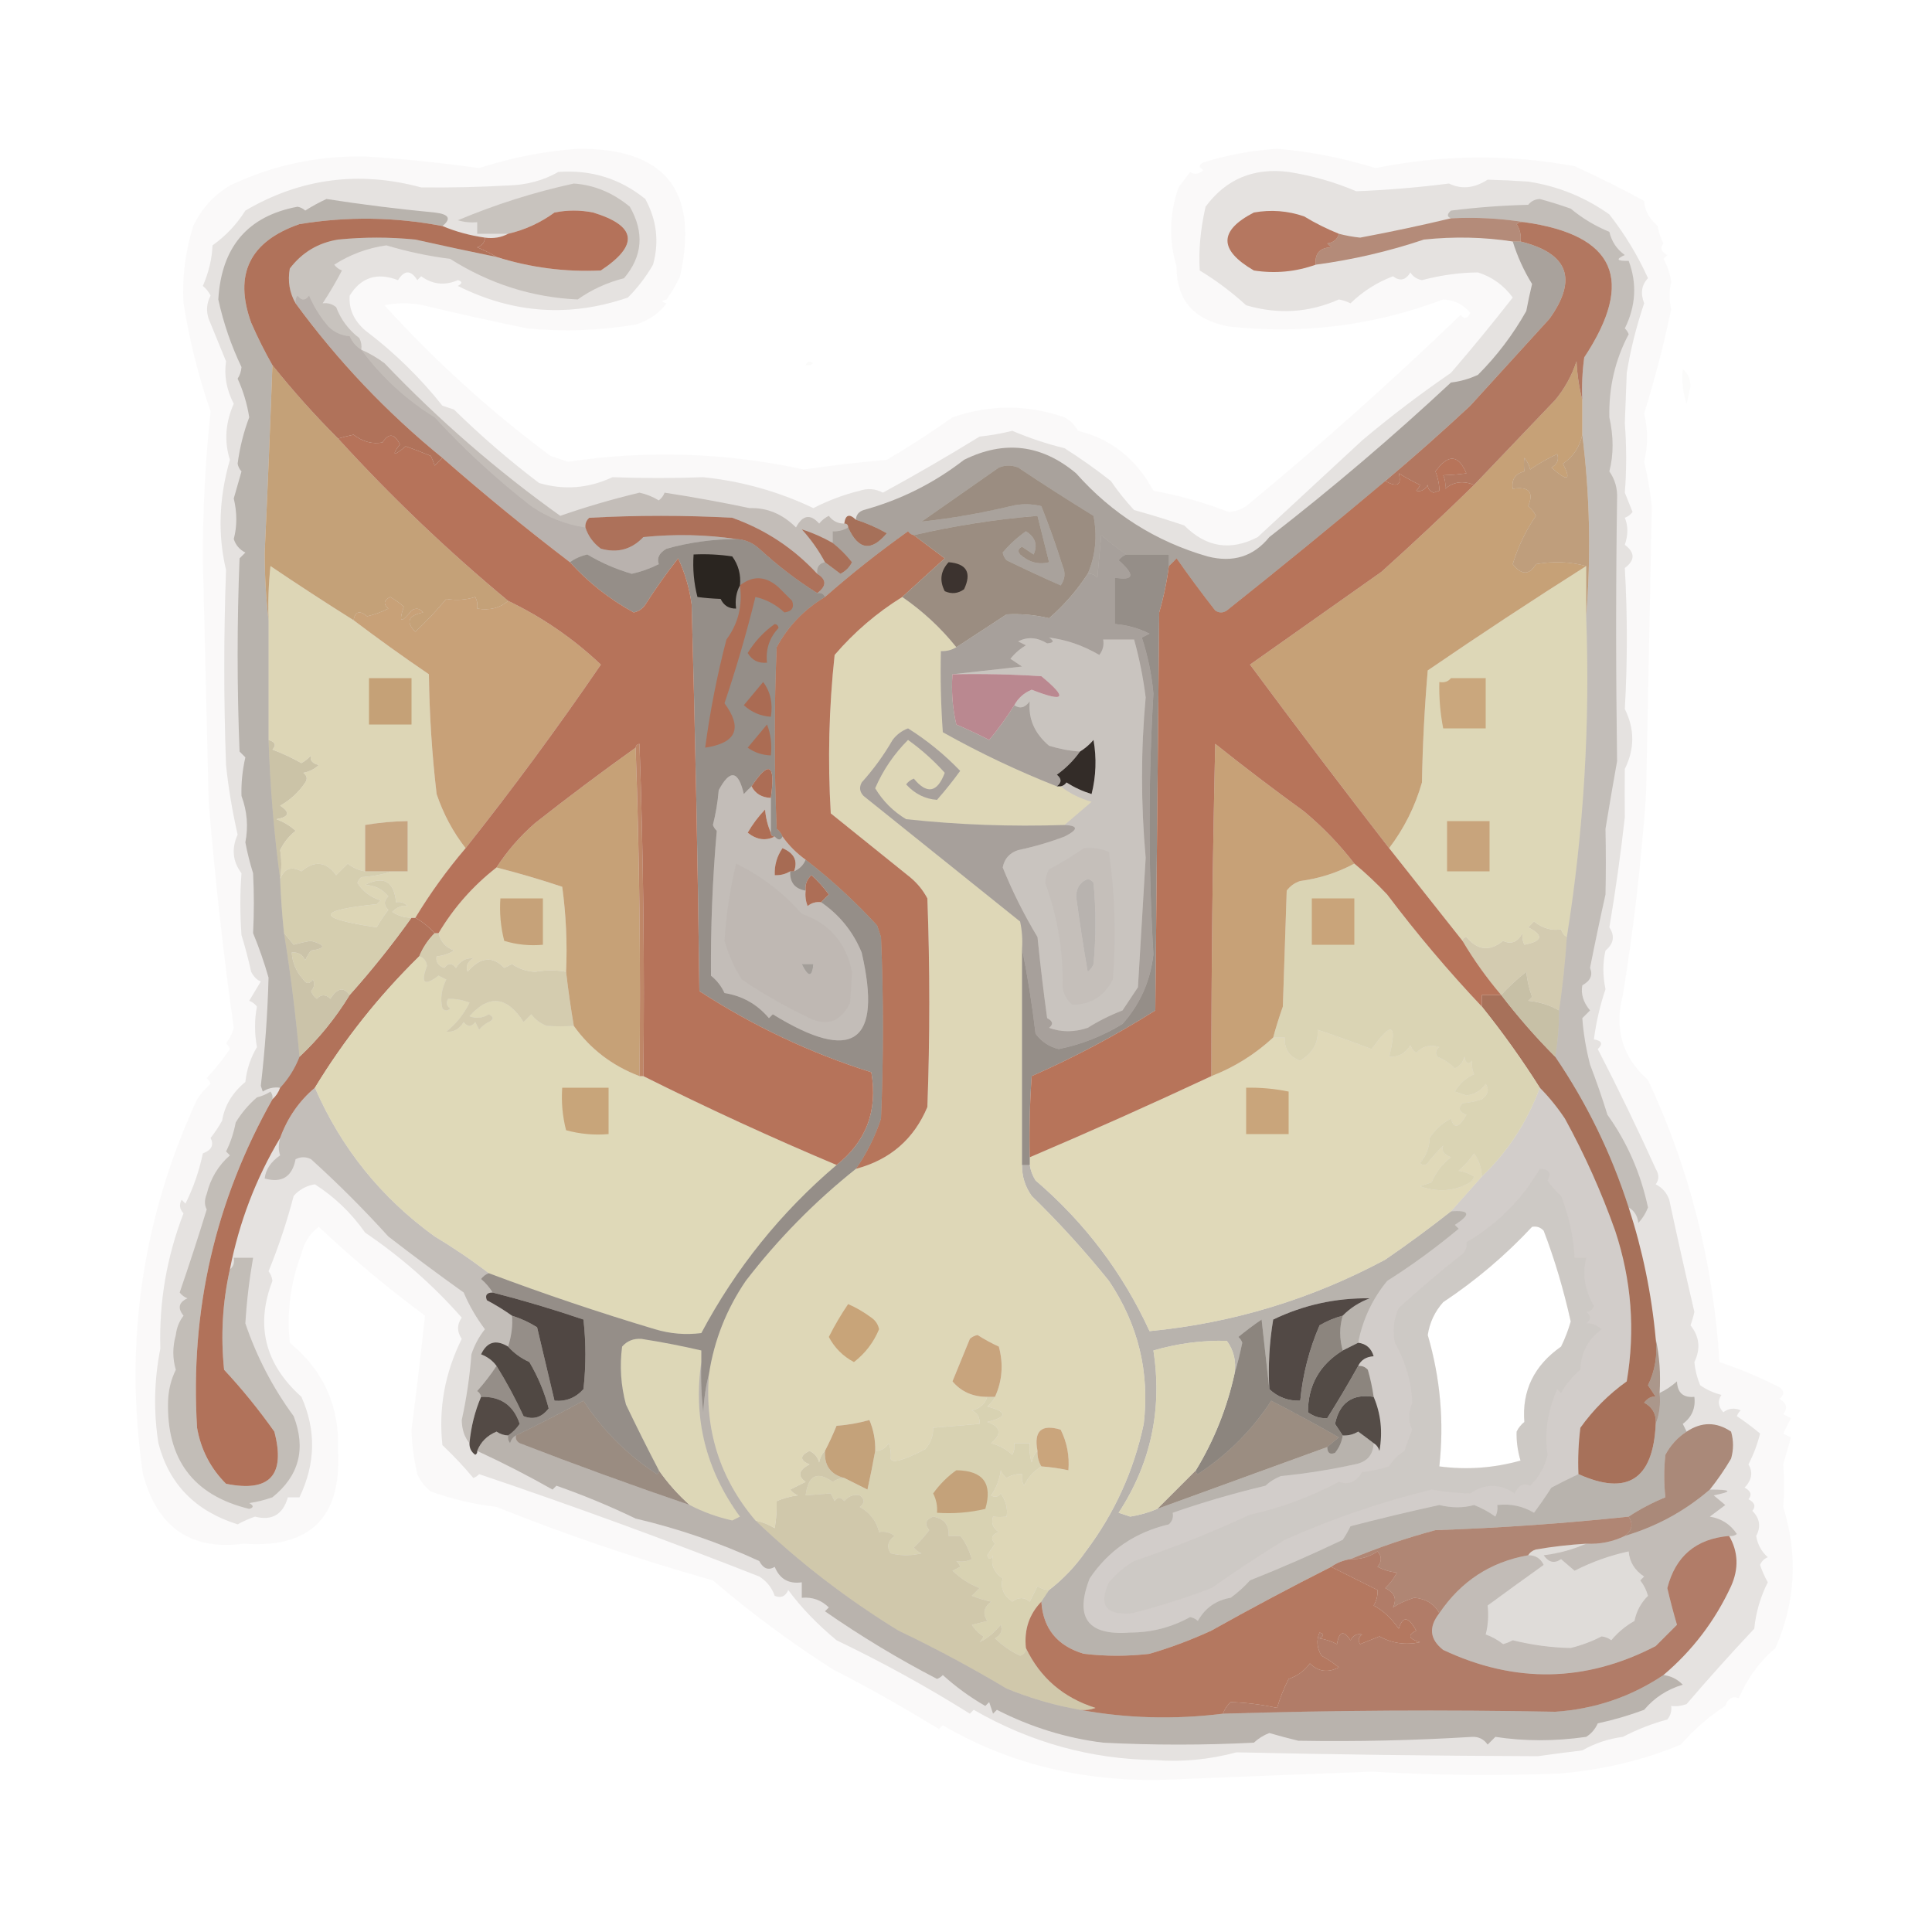 <?xml version="1.0" encoding="UTF-8"?>
<!DOCTYPE svg PUBLIC "-//W3C//DTD SVG 1.1//EN" "http://www.w3.org/Graphics/SVG/1.1/DTD/svg11.dtd">
<svg xmlns="http://www.w3.org/2000/svg" version="1.1" width="500px" height="500px" style="shape-rendering:geometricPrecision; text-rendering:geometricPrecision; image-rendering:optimizeQuality; fill-rule:evenodd; clip-rule:evenodd" xmlns:xlink="http://www.w3.org/1999/xlink">
<g><path style="opacity:0.03" fill="#4e3b27" d="M 172.5,77.5 C 171.167,77.833 171.167,78.167 172.5,78.5C 170.525,81.135 167.858,82.969 164.5,84C 155.228,85.553 145.895,85.886 136.5,85C 127.465,83.158 118.465,81.158 109.5,79C 106.167,78.333 102.833,78.333 99.5,79C 112.637,93.478 126.971,106.478 142.5,118C 144,118.5 145.5,119 147,119.5C 167.449,116.456 187.782,117.123 208,121.5C 215.143,120.461 222.309,119.628 229.5,119C 235.337,115.582 241.004,111.916 246.5,108C 256.167,104.667 265.833,104.667 275.5,108C 277,108.833 278.167,110 279,111.5C 287.555,113.591 294.055,118.757 298.5,127C 305.156,128.218 311.656,130.051 318,132.5C 319.627,132.375 321.127,131.875 322.5,131C 341.595,115.242 360.095,98.742 378,81.5C 378.914,82.654 379.747,82.487 380.5,81C 378.747,78.8 376.414,77.633 373.5,77.5C 355.584,84.268 337.084,86.601 318,84.5C 308.943,82.807 304.443,77.64 304.5,69C 302.455,62.225 302.622,55.392 305,48.5C 306,47.167 307,45.833 308,44.5C 309.073,45.28 310.24,45.113 311.5,44C 310.167,43.333 310.167,42.667 311.5,42C 317.689,40.101 324.023,38.934 330.5,38.5C 339.199,39.235 347.699,40.902 356,43.5C 373.159,40.023 390.325,39.856 407.5,43C 413.944,45.944 419.944,48.944 425.5,52C 425.6,54.355 426.767,56.522 429,58.5C 429.273,60.101 429.773,61.601 430.5,63C 429.542,64.147 429.875,65.147 431.5,66C 431.167,66.333 430.833,66.667 430.5,67C 431.561,68.849 432.227,70.849 432.5,73C 431.95,75.452 431.95,77.786 432.5,80C 430.696,88.814 428.363,97.814 425.5,107C 426.512,111.209 426.512,115.375 425.5,119.5C 426.397,123.277 427.064,127.111 427.5,131C 427.024,155.322 426.524,180.156 426,205.5C 424.77,223.173 422.77,240.507 420,257.5C 417.713,266.322 419.88,273.655 426.5,279.5C 437.238,302.424 443.405,326.757 445,352.5C 450.285,354.265 455.451,356.432 460.5,359C 461.833,360 461.833,361 460.5,362C 462.394,363.079 462.727,364.413 461.5,366C 462.167,366.333 462.833,366.667 463.5,367C 462.833,368.333 462.167,369.667 461.5,371C 462.167,371.333 462.833,371.667 463.5,372C 462.833,374.333 462.167,376.667 461.5,379C 461.798,382.596 461.798,386.262 461.5,390C 465.362,402.429 464.695,414.596 459.5,426.5C 455.357,430.022 452.19,434.356 450,439.5C 448.421,438.828 447.254,439.495 446.5,441.5C 442.25,444.243 438.416,447.577 435,451.5C 425.278,455.551 414.778,458.051 403.5,459C 387.328,459.602 371.161,459.435 355,458.5C 337.999,459.142 320.999,459.809 304,460.5C 281.704,461.54 261.704,456.873 244,446.5C 243.667,446.833 243.333,447.167 243,447.5C 233.756,441.812 224.589,436.646 215.5,432C 204.632,425.065 194.298,417.398 184.5,409C 165.499,403.666 146.833,397.333 128.5,390C 122.668,389.301 117.001,387.967 111.5,386C 109.951,384.786 108.785,383.286 108,381.5C 107.094,377.721 106.594,373.888 106.5,370C 107.767,360.127 108.933,350.293 110,340.5C 100.395,333.398 91.228,325.731 82.5,317.5C 80.183,319.242 78.683,321.576 78,324.5C 75.177,331.944 74.177,339.61 75,347.5C 83.779,354.728 87.946,364.061 87.5,375.5C 88.378,392.789 80.212,400.789 63,399.5C 49.378,401.315 40.711,395.315 37,381.5C 32.05,347.818 36.717,315.485 51,284.5C 51.98,283.019 53.147,281.685 54.5,280.5C 54.291,279.914 53.957,279.414 53.5,279C 55.66,276.669 57.66,274.169 59.5,271.5C 59.291,270.914 58.957,270.414 58.5,270C 59.43,268.806 60.097,267.473 60.5,266C 57.808,246.962 55.642,227.462 54,207.5C 53.508,186.666 53.008,165.833 52.5,145C 52.46,132.125 53.127,119.292 54.5,106.5C 51.355,97.392 49.021,88.059 47.5,78.5C 47.103,71.843 47.936,65.176 50,58.5C 52.078,54.085 55.245,50.585 59.5,48C 70.543,42.758 82.21,40.258 94.5,40.5C 104.374,41.11 114.207,42.11 124,43.5C 132.267,40.81 140.767,39.143 149.5,38.5C 172.139,38.312 180.972,49.312 176,71.5C 175.015,73.641 173.848,75.641 172.5,77.5 Z M 396.5,317.5 C 397.675,317.281 398.675,317.614 399.5,318.5C 402.305,325.818 404.638,333.651 406.5,342C 405.863,344.245 405.03,346.412 404,348.5C 397.022,353.39 393.855,359.89 394.5,368C 393.643,368.689 392.977,369.522 392.5,370.5C 392.421,372.929 392.755,375.429 393.5,378C 386.549,379.941 379.549,380.441 372.5,379.5C 373.764,368.001 372.764,356.668 369.5,345.5C 370.002,342.252 371.336,339.419 373.5,337C 381.945,331.386 389.612,324.886 396.5,317.5 Z M 281.5,227.5 C 282.117,227.611 282.617,227.944 283,228.5C 283.667,235.5 283.667,242.5 283,249.5C 282.692,250.308 282.192,250.975 281.5,251.5C 280.378,245.022 279.378,238.522 278.5,232C 278.557,229.791 279.557,228.291 281.5,227.5 Z M 207.5,249.5 C 208.5,249.5 209.5,249.5 210.5,249.5C 210.193,252.962 209.193,252.962 207.5,249.5 Z"/></g>
<g><path style="opacity:0.021" fill="#523e29" d="M 435.5,95.5 C 436.765,96.514 437.431,98.014 437.5,100C 437.167,101.5 436.833,103 436.5,104.5C 435.516,101.572 435.183,98.572 435.5,95.5 Z"/></g>
<g><path style="opacity:0.121" fill="#473524" d="M 144.5,44.5 C 152.989,43.891 160.489,46.224 167,51.5C 169.968,56.959 170.635,62.626 169,68.5C 167.186,71.642 165.019,74.475 162.5,77C 147.467,82.165 132.801,81.165 118.5,74C 119.696,73.346 119.696,72.846 118.5,72.5C 115.138,73.967 111.971,73.634 109,71.5C 108.667,71.833 108.333,72.167 108,72.5C 106.333,69.833 104.667,69.833 103,72.5C 97.61,70.421 93.443,71.754 90.5,76.5C 90.214,79.904 91.547,82.904 94.5,85.5C 101.981,91.148 108.648,97.648 114.5,105C 115.5,105.333 116.5,105.667 117.5,106C 124.435,112.8 131.769,119.133 139.5,125C 145.955,126.904 152.288,126.404 158.5,123.5C 166.498,123.785 174.331,123.785 182,123.5C 191.987,124.538 201.487,127.204 210.5,131.5C 214.338,129.524 218.338,128.024 222.5,127C 224.568,126.313 226.568,126.48 228.5,127.5C 236.948,122.889 245.282,118.056 253.5,113C 256.372,112.685 259.205,112.185 262,111.5C 266.388,113.376 270.888,114.876 275.5,116C 279.618,118.61 283.618,121.443 287.5,124.5C 289.31,127.144 291.31,129.644 293.5,132C 297.855,133.206 302.189,134.539 306.5,136C 312.143,141.664 318.477,142.664 325.5,139C 334.467,130.702 343.467,122.369 352.5,114C 359.86,107.802 367.527,101.968 375.5,96.5C 380.925,90.215 386.258,83.715 391.5,77C 389.176,73.835 386.176,71.669 382.5,70.5C 377.736,70.543 372.903,71.21 368,72.5C 366.674,72.245 365.674,71.578 365,70.5C 363.806,72.525 362.306,72.859 360.5,71.5C 356.359,73.072 352.692,75.405 349.5,78.5C 348.554,78.013 347.554,77.68 346.5,77.5C 338.773,80.927 330.773,81.427 322.5,79C 318.761,75.587 314.761,72.587 310.5,70C 310.173,64.845 310.673,59.345 312,53.5C 317.289,46.344 324.456,43.344 333.5,44.5C 339.555,45.447 345.389,47.114 351,49.5C 358.939,49.191 366.939,48.525 375,47.5C 378.212,49.066 381.546,48.732 385,46.5C 388.362,46.583 391.862,46.75 395.5,47C 403.173,48.168 410.173,51.002 416.5,55.5C 420.543,60.678 423.876,66.178 426.5,72C 424.839,73.704 424.505,75.871 425.5,78.5C 423.457,84.567 421.957,90.567 421,96.5C 420.833,100.833 420.667,105.167 420.5,109.5C 420.968,115.579 420.968,121.579 420.5,127.5C 421.167,129.167 421.833,130.833 422.5,132.5C 421.975,133.192 421.308,133.692 420.5,134C 421.378,136.077 421.378,138.41 420.5,141C 423.167,143 423.167,145 420.5,147C 421.196,159.14 421.196,171.307 420.5,183.5C 423.069,188.645 423.069,193.812 420.5,199C 420.455,203.159 420.455,207.325 420.5,211.5C 419.426,221.077 418.092,230.577 416.5,240C 417.973,242.233 417.64,244.233 415.5,246C 414.765,249.134 414.765,252.467 415.5,256C 414.067,260.254 413.067,264.587 412.5,269C 414.569,269.324 414.902,270.158 413.5,271.5C 418.732,281.633 423.732,291.966 428.5,302.5C 429.39,303.955 429.39,305.289 428.5,306.5C 430.197,307.364 431.363,308.697 432,310.5C 434.075,320.192 436.241,329.859 438.5,339.5C 438.244,340.689 437.911,341.856 437.5,343C 439.83,345.905 440.164,349.072 438.5,352.5C 438.692,354.577 439.192,356.577 440,358.5C 441.617,359.641 443.45,360.474 445.5,361C 444.465,362.507 444.632,364.007 446,365.5C 447.388,364.446 448.888,364.28 450.5,365C 450.043,365.414 449.709,365.914 449.5,366.5C 451.607,367.917 453.607,369.417 455.5,371C 454.872,373.609 453.872,376.275 452.5,379C 453.717,381.011 453.384,383.011 451.5,385C 453.125,385.853 453.458,386.853 452.5,388C 454.125,388.853 454.458,389.853 453.5,391C 455.442,392.972 455.776,395.139 454.5,397.5C 454.864,399.733 455.864,401.566 457.5,403C 456.572,403.388 455.905,404.055 455.5,405C 456.029,406.559 456.696,408.059 457.5,409.5C 455.596,413.256 454.429,417.256 454,421.5C 447.978,427.905 442.145,434.405 436.5,441C 435.207,441.49 433.873,441.657 432.5,441.5C 432.67,442.822 432.337,443.989 431.5,445C 427.502,446.082 423.669,447.582 420,449.5C 416.263,449.975 412.763,451.142 409.5,453C 405.661,453.459 401.828,453.959 398,454.5C 371.846,454.411 345.846,454.078 320,453.5C 312.883,455.392 305.883,456.059 299,455.5C 282.356,455.294 266.689,450.96 252,442.5C 251.667,442.833 251.333,443.167 251,443.5C 239.838,436.506 228.338,430.172 216.5,424.5C 211.465,420.314 207.299,415.981 204,411.5C 203.275,413.158 202.108,413.658 200.5,413C 199.745,410.867 198.412,409.2 196.5,408C 172.527,398.565 148.36,389.732 124,381.5C 123.586,381.957 123.086,382.291 122.5,382.5C 119.988,379.489 117.322,376.656 114.5,374C 113.464,364.481 115.13,355.315 119.5,346.5C 118.233,344.629 118.233,342.796 119.5,341C 112.133,332.637 103.8,325.304 94.5,319C 90.945,313.943 86.611,309.776 81.5,306.5C 79.303,306.848 77.47,307.848 76,309.5C 74.27,316.131 72.103,322.631 69.5,329C 70.058,329.725 70.392,330.558 70.5,331.5C 66.055,343.025 68.555,353.025 78,361.5C 81.85,370.126 81.683,378.793 77.5,387.5C 76.5,387.5 75.5,387.5 74.5,387.5C 73.225,391.96 70.391,393.627 66,392.5C 64.441,393.029 62.941,393.696 61.5,394.5C 50.556,391.063 43.723,384.063 41,373.5C 39.712,365.341 39.879,357.174 41.5,349C 41.138,336.999 43.138,325.332 47.5,314C 46.483,312.951 46.316,311.784 47,310.5C 47.333,310.833 47.667,311.167 48,311.5C 50.048,307.394 51.548,303.061 52.5,298.5C 54.762,297.655 55.429,296.322 54.5,294.5C 55.624,293.086 56.624,291.586 57.5,290C 58.096,286.186 60.096,282.852 63.5,280C 63.87,276.713 64.87,273.713 66.5,271C 65.843,267.352 65.843,263.852 66.5,260.5C 65.975,259.808 65.308,259.308 64.5,259C 65.516,257.323 66.516,255.657 67.5,254C 66.528,253.651 65.694,252.818 65,251.5C 64.289,248.266 63.455,245.099 62.5,242C 62.1,236.466 62.1,231.133 62.5,226C 60.21,222.95 59.877,219.616 61.5,216C 60.114,209.903 59.114,203.903 58.5,198C 57.892,181.201 57.892,164.368 58.5,147.5C 56.324,138.366 56.658,128.866 59.5,119C 57.994,114.24 58.327,109.407 60.5,104.5C 58.62,100.873 57.953,97.207 58.5,93.5C 57,89.833 55.5,86.167 54,82.5C 53.313,80.433 53.48,78.433 54.5,76.5C 54.023,75.522 53.357,74.689 52.5,74C 54.037,70.449 54.87,66.949 55,63.5C 58.455,61.036 61.288,58.036 63.5,54.5C 77.723,46.159 92.889,44.159 109,48.5C 116.296,48.595 123.796,48.428 131.5,48C 136.298,47.883 140.631,46.717 144.5,44.5 Z M 396.5,317.5 C 389.612,324.886 381.945,331.386 373.5,337C 371.336,339.419 370.002,342.252 369.5,345.5C 372.764,356.668 373.764,368.001 372.5,379.5C 379.549,380.441 386.549,379.941 393.5,378C 392.755,375.429 392.421,372.929 392.5,370.5C 392.977,369.522 393.643,368.689 394.5,368C 393.855,359.89 397.022,353.39 404,348.5C 405.03,346.412 405.863,344.245 406.5,342C 404.638,333.651 402.305,325.818 399.5,318.5C 398.675,317.614 397.675,317.281 396.5,317.5 Z M 281.5,227.5 C 279.557,228.291 278.557,229.791 278.5,232C 279.378,238.522 280.378,245.022 281.5,251.5C 282.192,250.975 282.692,250.308 283,249.5C 283.667,242.5 283.667,235.5 283,228.5C 282.617,227.944 282.117,227.611 281.5,227.5 Z M 207.5,249.5 C 209.193,252.962 210.193,252.962 210.5,249.5C 209.5,249.5 208.5,249.5 207.5,249.5 Z"/></g>
<g><path style="opacity:0.939" fill="#d8d1b0" d="M 255.5,361.5 C 256.167,361.5 256.833,361.5 257.5,361.5C 257.047,362.458 256.381,363.292 255.5,364C 260.784,365.378 260.784,366.711 255.5,368C 259.044,369.253 259.377,371.087 256.5,373.5C 258.637,374.08 260.47,375.08 262,376.5C 262.483,375.552 262.649,374.552 262.5,373.5C 263.833,373.5 265.167,373.5 266.5,373.5C 266.34,375.199 266.506,376.866 267,378.5C 267.232,377.263 267.732,376.263 268.5,375.5C 268.433,376.959 268.766,378.292 269.5,379.5C 267.549,380.716 266.049,382.382 265,384.5C 264.517,383.552 264.351,382.552 264.5,381.5C 263.07,381.421 261.736,381.754 260.5,382.5C 259.808,381.975 259.308,381.308 259,380.5C 258.697,382.888 257.863,385.055 256.5,387C 257.449,387.617 258.282,387.451 259,386.5C 260.368,388.494 260.868,390.494 260.5,392.5C 259.236,392.64 258.069,392.64 257,392.5C 256.46,394.135 256.96,395.468 258.5,396.5C 256.615,397.197 256.282,398.197 257.5,399.5C 256.833,400.5 256.167,401.5 255.5,402.5C 255.846,403.696 256.346,403.696 257,402.5C 256.328,404.86 257.161,406.86 259.5,408.5C 258.846,410.89 259.679,412.89 262,414.5C 263.533,413.305 265.033,413.305 266.5,414.5C 267.167,413.167 267.833,411.833 268.5,410.5C 269.417,411.127 270.417,411.461 271.5,411.5C 270.833,412.5 270.167,413.5 269.5,414.5C 266.34,417.774 265.007,421.774 265.5,426.5C 265.53,427.497 265.03,428.164 264,428.5C 261.589,427.376 259.422,425.876 257.5,424C 259.007,423.163 259.507,421.996 259,420.5C 257.304,422.566 255.471,424.066 253.5,425C 253.957,424.586 254.291,424.086 254.5,423.5C 253.263,422.719 252.263,421.719 251.5,420.5C 252.833,420.167 254.167,419.833 255.5,419.5C 254.266,417.602 254.599,415.935 256.5,414.5C 255.163,414.26 253.497,413.76 251.5,413C 252.167,412.333 252.833,411.667 253.5,411C 250.891,409.977 248.557,408.477 246.5,406.5C 247.167,406.167 247.833,405.833 248.5,405.5C 248.291,404.914 247.957,404.414 247.5,404C 248.951,404.263 250.284,404.096 251.5,403.5C 250.659,400.772 249.659,398.772 248.5,397.5C 247.5,397.5 246.5,397.5 245.5,397.5C 245.684,394.679 244.351,393.012 241.5,392.5C 239.512,393.289 239.179,394.455 240.5,396C 239.284,397.594 237.951,399.094 236.5,400.5C 237.025,401.192 237.692,401.692 238.5,402C 235.833,402.667 233.167,402.667 230.5,402C 229.397,400.32 229.73,398.82 231.5,397.5C 230.311,396.571 228.978,396.238 227.5,396.5C 226.828,393.65 225.161,391.483 222.5,390C 223.833,389 223.833,388 222.5,387C 220.953,386.667 219.62,387.167 218.5,388.5C 217.575,387.359 216.741,387.359 216,388.5C 215.667,387.833 215.333,387.167 215,386.5C 213.023,386.658 210.857,386.825 208.5,387C 209.146,381.796 211.479,380.629 215.5,383.5C 216.417,382.873 217.417,382.539 218.5,382.5C 220.473,383.487 222.473,384.487 224.5,385.5C 225.24,382.134 225.907,378.8 226.5,375.5C 228.017,375.489 229.184,374.823 230,373.5C 230.49,374.793 230.657,376.127 230.5,377.5C 230.853,378.79 233.853,377.957 239.5,375C 240.861,373.416 241.528,371.582 241.5,369.5C 245.5,369.167 249.5,368.833 253.5,368.5C 253.64,366.876 252.973,365.71 251.5,365C 253.55,364.584 254.884,363.417 255.5,361.5 Z"/></g>
<g><path style="opacity:0.261" fill="#392c1e" d="M 264.5,301.5 C 265.167,301.5 265.833,301.5 266.5,301.5C 266.709,302.922 267.209,304.255 268,305.5C 280.714,316.373 290.548,329.373 297.5,344.5C 319.006,342.426 339.339,336.259 358.5,326C 364.326,322.002 369.992,317.835 375.5,313.5C 380.422,313.11 380.756,314.277 376.5,317C 376.833,317.333 377.167,317.667 377.5,318C 371.565,322.952 365.398,327.452 359,331.5C 355.149,336.201 352.649,341.534 351.5,347.5C 350.167,348.167 348.833,348.833 347.5,349.5C 346.628,346.421 346.628,343.421 347.5,340.5C 349.428,338.526 351.761,337.026 354.5,336C 345.718,335.874 337.384,337.707 329.5,341.5C 328.504,347.463 328.171,353.463 328.5,359.5C 327.833,353.654 327.167,347.654 326.5,341.5C 324.421,342.912 322.421,344.412 320.5,346C 320.957,346.414 321.291,346.914 321.5,347.5C 320.92,350.311 320.254,352.977 319.5,355.5C 319.98,352.315 319.314,349.481 317.5,347C 311.053,346.855 304.719,347.689 298.5,349.5C 300.85,364.727 297.85,378.727 289.5,391.5C 290.5,391.833 291.5,392.167 292.5,392.5C 294.932,392.114 297.266,391.447 299.5,390.5C 314.156,385.173 328.823,379.84 343.5,374.5C 343.517,376.028 344.184,376.528 345.5,376C 346.582,374.67 347.249,373.17 347.5,371.5C 348.93,371.579 350.264,371.246 351.5,370.5C 352.901,371.521 354.235,372.521 355.5,373.5C 355.374,376.595 353.707,378.428 350.5,379C 344.23,380.372 337.896,381.372 331.5,382C 329.998,382.583 328.665,383.416 327.5,384.5C 319.318,386.452 311.318,388.786 303.5,391.5C 303.719,392.675 303.386,393.675 302.5,394.5C 293.736,396.555 286.903,401.222 282,408.5C 278.034,418.705 281.534,423.372 292.5,422.5C 298.016,422.496 303.182,421.163 308,418.5C 308.772,418.645 309.439,418.978 310,419.5C 311.871,416.147 314.704,414.147 318.5,413.5C 320.316,412.185 321.983,410.685 323.5,409C 331.622,405.772 339.622,402.272 347.5,398.5C 348.262,397.372 348.929,396.205 349.5,395C 357.108,393.015 364.775,391.182 372.5,389.5C 375.721,390.283 378.721,390.283 381.5,389.5C 383.437,390.26 385.27,391.26 387,392.5C 387.483,391.552 387.649,390.552 387.5,389.5C 390.93,389.107 394.096,389.773 397,391.5C 398.587,389.368 400.087,387.202 401.5,385C 403.744,383.821 406.077,382.654 408.5,381.5C 421.188,387.208 427.854,382.875 428.5,368.5C 429.473,366.052 429.806,363.385 429.5,360.5C 431.1,359.748 432.6,358.748 434,357.5C 434.112,360.447 435.612,361.78 438.5,361.5C 438.854,364.421 437.854,366.754 435.5,368.5C 435.863,369.183 436.196,369.85 436.5,370.5C 434.164,372.004 432.331,374.004 431,376.5C 430.595,380.213 430.595,383.879 431,387.5C 427.576,388.901 424.409,390.568 421.5,392.5C 404.896,394.264 388.229,395.431 371.5,396C 363.883,398.038 356.549,400.538 349.5,403.5C 347.597,403.796 345.93,404.463 344.5,405.5C 334.055,410.775 323.722,416.275 313.5,422C 308.311,424.396 302.977,426.396 297.5,428C 291.833,428.667 286.167,428.667 280.5,428C 273.62,425.967 269.954,421.467 269.5,414.5C 270.167,413.5 270.833,412.5 271.5,411.5C 275.165,408.667 278.332,405.334 281,401.5C 288.439,391.621 293.439,380.621 296,368.5C 297.565,355.092 294.565,342.759 287,331.5C 280.8,323.788 274.134,316.455 267,309.5C 265.293,307.091 264.46,304.425 264.5,301.5 Z"/></g>
<g><path style="opacity:0.738" fill="#9d664e" d="M 421.5,392.5 C 422.734,394.398 422.401,396.065 420.5,397.5C 417.365,399.023 414.032,399.69 410.5,399.5C 406.147,399.765 401.813,400.265 397.5,401C 396.584,401.278 395.918,401.778 395.5,402.5C 385.775,404.205 378.108,409.205 372.5,417.5C 371.159,415.068 368.992,413.734 366,413.5C 363.883,414.158 362.05,414.991 360.5,416C 361.584,413.81 360.917,412.144 358.5,411C 359.743,409.846 360.743,408.512 361.5,407C 359.744,406.798 358.078,406.298 356.5,405.5C 357.645,404.109 357.645,402.776 356.5,401.5C 354.382,402.946 352.049,403.613 349.5,403.5C 356.549,400.538 363.883,398.038 371.5,396C 388.229,395.431 404.896,394.264 421.5,392.5 Z"/></g>
<g><path style="opacity:0.919" fill="#cec6a6" d="M 213.5,375.5 C 213.281,379.268 214.947,381.602 218.5,382.5C 217.417,382.539 216.417,382.873 215.5,383.5C 211.479,380.629 209.146,381.796 208.5,387C 210.857,386.825 213.023,386.658 215,386.5C 215.333,387.167 215.667,387.833 216,388.5C 216.741,387.359 217.575,387.359 218.5,388.5C 219.62,387.167 220.953,386.667 222.5,387C 223.833,388 223.833,389 222.5,390C 225.161,391.483 226.828,393.65 227.5,396.5C 228.978,396.238 230.311,396.571 231.5,397.5C 229.73,398.82 229.397,400.32 230.5,402C 233.167,402.667 235.833,402.667 238.5,402C 237.692,401.692 237.025,401.192 236.5,400.5C 237.951,399.094 239.284,397.594 240.5,396C 239.179,394.455 239.512,393.289 241.5,392.5C 244.351,393.012 245.684,394.679 245.5,397.5C 246.5,397.5 247.5,397.5 248.5,397.5C 249.659,398.772 250.659,400.772 251.5,403.5C 250.284,404.096 248.951,404.263 247.5,404C 247.957,404.414 248.291,404.914 248.5,405.5C 247.833,405.833 247.167,406.167 246.5,406.5C 248.557,408.477 250.891,409.977 253.5,411C 252.833,411.667 252.167,412.333 251.5,413C 253.497,413.76 255.163,414.26 256.5,414.5C 254.599,415.935 254.266,417.602 255.5,419.5C 254.167,419.833 252.833,420.167 251.5,420.5C 252.263,421.719 253.263,422.719 254.5,423.5C 254.291,424.086 253.957,424.586 253.5,425C 255.471,424.066 257.304,422.566 259,420.5C 259.507,421.996 259.007,423.163 257.5,424C 259.422,425.876 261.589,427.376 264,428.5C 265.03,428.164 265.53,427.497 265.5,426.5C 269.172,434.198 275.172,439.364 283.5,442C 282.207,442.49 280.873,442.657 279.5,442.5C 272.994,441.363 266.661,439.53 260.5,437C 251.398,431.564 242.065,426.564 232.5,422C 219.125,413.785 206.792,404.285 195.5,393.5C 197.258,393.877 198.925,394.544 200.5,395.5C 200.887,393.269 201.053,390.936 201,388.5C 202.734,387.751 204.567,387.251 206.5,387C 205.692,386.692 205.025,386.192 204.5,385.5C 205.833,384.833 207.167,384.167 208.5,383.5C 206.342,381.974 206.675,380.474 209.5,379C 206.956,377.901 206.956,376.735 209.5,375.5C 210.799,376.09 211.632,377.09 212,378.5C 212.232,377.263 212.732,376.263 213.5,375.5 Z"/></g>
<g><path style="opacity:0.667" fill="#8d5d46" d="M 442.5,385.5 C 436.025,391.071 428.692,395.071 420.5,397.5C 422.401,396.065 422.734,394.398 421.5,392.5C 424.409,390.568 427.576,388.901 431,387.5C 430.595,383.879 430.595,380.213 431,376.5C 432.331,374.004 434.164,372.004 436.5,370.5C 440.365,367.938 444.199,367.938 448,370.5C 448.667,372.833 448.667,375.167 448,377.5C 446.336,380.322 444.503,382.989 442.5,385.5 Z"/></g>
<g><path style="opacity:0.208" fill="#403020" d="M 70.5,284.5 C 55.656,310.878 49.156,339.212 51,369.5C 51.993,375.169 54.493,380.002 58.5,384C 69.793,386.285 73.96,381.785 71,370.5C 66.985,364.828 62.652,359.494 58,354.5C 57.086,345.699 57.586,337.032 59.5,328.5C 60.404,327.791 60.737,326.791 60.5,325.5C 62.167,325.5 63.833,325.5 65.5,325.5C 64.488,331.333 63.821,336.999 63.5,342.5C 66.438,351.15 70.604,359.15 76,366.5C 79.242,374.955 77.408,381.955 70.5,387.5C 68.556,388.189 66.556,388.689 64.5,389C 65.696,389.654 65.696,390.154 64.5,390.5C 50.03,387.002 43.03,377.669 43.5,362.5C 43.618,359.629 44.284,356.962 45.5,354.5C 44.638,351.559 44.638,348.559 45.5,345.5C 45.716,343.616 46.383,341.949 47.5,340.5C 45.913,338.554 46.246,337.054 48.5,336C 47.692,335.692 47.025,335.192 46.5,334.5C 48.988,327.28 51.322,320.113 53.5,313C 52.886,311.87 52.886,310.537 53.5,309C 54.486,304.972 56.486,301.639 59.5,299C 59.167,298.667 58.833,298.333 58.5,298C 59.657,295.691 60.49,293.191 61,290.5C 62.486,288.044 64.32,285.878 66.5,284C 67.766,283.691 68.933,283.191 70,282.5C 70.464,283.094 70.631,283.761 70.5,284.5 Z"/></g>
<g><path style="opacity:0.972" fill="#998b7f" d="M 343.5,374.5 C 328.823,379.84 314.156,385.173 299.5,390.5C 302.833,387.167 306.167,383.833 309.5,380.5C 309.435,380.938 309.601,381.272 310,381.5C 317.734,376.433 324.067,370.1 329,362.5C 334.897,365.532 340.731,368.699 346.5,372C 345.429,372.852 344.429,373.685 343.5,374.5 Z"/></g>
<g><path style="opacity:0.918" fill="#a2684f" d="M 388.5,257.5 C 392.874,263.2 397.541,268.533 402.5,273.5C 410.675,285.518 417.008,298.518 421.5,312.5C 425.099,323.564 427.432,334.897 428.5,346.5C 428.997,350.759 428.331,354.759 426.5,358.5C 427.167,359.5 427.833,360.5 428.5,361.5C 427.471,361.296 426.471,361.796 425.5,363C 427.677,364.186 428.677,366.019 428.5,368.5C 427.854,382.875 421.188,387.208 408.5,381.5C 408.334,377.486 408.501,373.486 409,369.5C 412.333,364.833 416.333,360.833 421,357.5C 423.237,344.289 422.237,331.289 418,318.5C 414.435,308.464 410.102,298.798 405,289.5C 403.054,286.58 400.887,283.913 398.5,281.5C 393.913,274.24 388.913,267.24 383.5,260.5C 383.5,259.5 383.5,258.5 383.5,257.5C 385.167,257.5 386.833,257.5 388.5,257.5 Z"/></g>
<g><path style="opacity:0.489" fill="#2f251a" d="M 347.5,340.5 C 346.628,343.421 346.628,346.421 347.5,349.5C 341.497,353.199 338.497,358.532 338.5,365.5C 340.078,366.64 341.744,367.14 343.5,367C 346.319,362.519 348.986,358.019 351.5,353.5C 352.496,353.414 353.329,353.748 354,354.5C 354.662,356.813 355.162,359.146 355.5,361.5C 350.011,360.645 346.677,362.978 345.5,368.5C 346.193,369.518 346.859,370.518 347.5,371.5C 347.249,373.17 346.582,374.67 345.5,376C 344.184,376.528 343.517,376.028 343.5,374.5C 344.429,373.685 345.429,372.852 346.5,372C 340.731,368.699 334.897,365.532 329,362.5C 324.067,370.1 317.734,376.433 310,381.5C 309.601,381.272 309.435,380.938 309.5,380.5C 314.206,372.75 317.539,364.416 319.5,355.5C 320.254,352.977 320.92,350.311 321.5,347.5C 321.291,346.914 320.957,346.414 320.5,346C 322.421,344.412 324.421,342.912 326.5,341.5C 327.167,347.654 327.833,353.654 328.5,359.5C 330.684,361.585 333.351,362.585 336.5,362.5C 337.154,355.717 338.821,349.217 341.5,343C 343.407,341.878 345.407,341.045 347.5,340.5 Z"/></g>
<g><path style="opacity:0.978" fill="#998b80" d="M 170.5,380.5 C 172.795,383.797 175.462,386.797 178.5,389.5C 163.758,384.477 149.092,379.144 134.5,373.5C 133.702,373.043 133.369,372.376 133.5,371.5C 139.374,368.646 145.207,365.646 151,362.5C 155.933,370.1 162.266,376.433 170,381.5C 170.399,381.272 170.565,380.938 170.5,380.5 Z"/></g>
<g><path style="opacity:0.942" fill="#4c443f" d="M 355.5,361.5 C 357.373,365.89 357.873,370.556 357,375.5C 356.722,374.584 356.222,373.918 355.5,373.5C 354.235,372.521 352.901,371.521 351.5,370.5C 350.264,371.246 348.93,371.579 347.5,371.5C 346.859,370.518 346.193,369.518 345.5,368.5C 346.677,362.978 350.011,360.645 355.5,361.5 Z"/></g>
<g><path style="opacity:0.966" fill="#dcd6b5" d="M 319.5,355.5 C 317.539,364.416 314.206,372.75 309.5,380.5C 306.167,383.833 302.833,387.167 299.5,390.5C 297.266,391.447 294.932,392.114 292.5,392.5C 291.5,392.167 290.5,391.833 289.5,391.5C 297.85,378.727 300.85,364.727 298.5,349.5C 304.719,347.689 311.053,346.855 317.5,347C 319.314,349.481 319.98,352.315 319.5,355.5 Z"/></g>
<g><path style="opacity:0.96" fill="#4d443f" d="M 124.5,361.5 C 129.591,361.375 132.924,363.708 134.5,368.5C 133.66,369.735 132.66,370.735 131.5,371.5C 130.417,371.461 129.417,371.127 128.5,370.5C 126.054,371.524 124.388,373.191 123.5,375.5C 123.565,375.938 123.399,376.272 123,376.5C 121.961,375.756 121.461,374.756 121.5,373.5C 121.898,369.239 122.898,365.239 124.5,361.5 Z"/></g>
<g><path style="opacity:0.498" fill="#724d38" d="M 428.5,346.5 C 429.486,350.97 429.819,355.637 429.5,360.5C 429.806,363.385 429.473,366.052 428.5,368.5C 428.677,366.019 427.677,364.186 425.5,363C 426.471,361.796 427.471,361.296 428.5,361.5C 427.833,360.5 427.167,359.5 426.5,358.5C 428.331,354.759 428.997,350.759 428.5,346.5 Z"/></g>
<g><path style="opacity:0.957" fill="#4c443f" d="M 351.5,347.5 C 353.564,347.762 354.897,348.929 355.5,351C 353.563,351.122 352.23,351.955 351.5,353.5C 348.986,358.019 346.319,362.519 343.5,367C 341.744,367.14 340.078,366.64 338.5,365.5C 338.497,358.532 341.497,353.199 347.5,349.5C 348.833,348.833 350.167,348.167 351.5,347.5 Z"/></g>
<g><path style="opacity:0.981" fill="#ddd7b6" d="M 181.5,352.5 C 179.359,367.106 182.692,380.439 191.5,392.5C 190.833,392.833 190.167,393.167 189.5,393.5C 185.55,392.608 181.883,391.275 178.5,389.5C 175.462,386.797 172.795,383.797 170.5,380.5C 167.576,374.907 164.743,369.241 162,363.5C 160.672,358.558 160.339,353.558 161,348.5C 162.299,347.02 163.966,346.354 166,346.5C 171.244,347.316 176.411,348.316 181.5,349.5C 181.5,350.5 181.5,351.5 181.5,352.5 Z"/></g>
<g><path style="opacity:0.972" fill="#4c443f" d="M 131.5,348.5 C 133,350.179 134.833,351.512 137,352.5C 139.284,356.382 140.951,360.382 142,364.5C 140.192,366.843 138.026,367.51 135.5,366.5C 133.392,361.946 131.059,357.612 128.5,353.5C 127.517,352.15 126.184,351.15 124.5,350.5C 126.029,347.243 128.362,346.577 131.5,348.5 Z"/></g>
<g><path style="opacity:0.961" fill="#4d4440" d="M 347.5,340.5 C 345.407,341.045 343.407,341.878 341.5,343C 338.821,349.217 337.154,355.717 336.5,362.5C 333.351,362.585 330.684,361.585 328.5,359.5C 328.171,353.463 328.504,347.463 329.5,341.5C 337.384,337.707 345.718,335.874 354.5,336C 351.761,337.026 349.428,338.526 347.5,340.5 Z"/></g>
<g><path style="opacity:0.975" fill="#4d4440" d="M 127.5,334.5 C 135.348,336.51 143.182,338.844 151,341.5C 151.667,347.5 151.667,353.5 151,359.5C 149.005,361.747 146.505,362.747 143.5,362.5C 142.012,356.182 140.512,349.848 139,343.5C 136.948,342.207 134.781,341.207 132.5,340.5C 130.481,339.067 128.314,337.733 126,336.5C 125.472,335.184 125.972,334.517 127.5,334.5 Z"/></g>
<g><path style="opacity:0.201" fill="#3e2e1f" d="M 81.5,281.5 C 88.302,297.14 98.636,309.973 112.5,320C 117.406,322.942 122.072,326.109 126.5,329.5C 125.711,329.783 125.044,330.283 124.5,331C 125.71,332.039 126.71,333.206 127.5,334.5C 125.972,334.517 125.472,335.184 126,336.5C 128.314,337.733 130.481,339.067 132.5,340.5C 132.724,342.964 132.391,345.631 131.5,348.5C 128.362,346.577 126.029,347.243 124.5,350.5C 126.184,351.15 127.517,352.15 128.5,353.5C 127.055,355.701 125.388,357.867 123.5,360C 124.056,360.383 124.389,360.883 124.5,361.5C 122.898,365.239 121.898,369.239 121.5,373.5C 120.206,371.952 119.539,369.952 119.5,367.5C 120.731,361.932 121.565,356.265 122,350.5C 122.795,348.099 123.962,345.932 125.5,344C 123.288,341.079 121.455,337.912 120,334.5C 113.411,329.789 106.911,324.955 100.5,320C 94.14,312.973 87.473,306.306 80.5,300C 79.167,299.333 77.833,299.333 76.5,300C 75.606,304.568 72.939,306.235 68.5,305C 68.742,302.697 70.075,300.697 72.5,299C 72.034,297.701 72.034,296.201 72.5,294.5C 74.396,289.292 77.396,284.959 81.5,281.5 Z"/></g>
<g><path style="opacity:0.967" fill="#b06f56" d="M 106.5,237.5 C 106.833,237.5 107.167,237.5 107.5,237.5C 109.389,238.604 111.055,239.937 112.5,241.5C 110.774,243.228 109.441,245.228 108.5,247.5C 98.058,257.732 89.058,269.065 81.5,281.5C 77.396,284.959 74.396,289.292 72.5,294.5C 66.224,304.982 61.89,316.316 59.5,328.5C 57.586,337.032 57.086,345.699 58,354.5C 62.652,359.494 66.985,364.828 71,370.5C 73.96,381.785 69.793,386.285 58.5,384C 54.493,380.002 51.993,375.169 51,369.5C 49.156,339.212 55.656,310.878 70.5,284.5C 71.401,283.71 72.068,282.71 72.5,281.5C 74.664,279.178 76.331,276.511 77.5,273.5C 82.507,268.815 86.84,263.482 90.5,257.5C 96.183,251.146 101.516,244.48 106.5,237.5 Z"/></g>
<g><path style="opacity:0.961" fill="#ded7b6" d="M 233.5,154.5 C 238.841,158.177 243.508,162.51 247.5,167.5C 246.292,168.234 244.959,168.567 243.5,168.5C 243.334,175.508 243.5,182.508 244,189.5C 253.537,194.852 263.37,199.519 273.5,203.5C 273.833,203.5 274.167,203.5 274.5,203.5C 276.832,205.333 279.498,206.666 282.5,207.5C 280.147,209.523 277.814,211.523 275.5,213.5C 261.735,213.964 248.068,213.464 234.5,212C 231.154,209.988 228.488,207.321 226.5,204C 228.536,199.296 231.369,195.129 235,191.5C 238.528,194.033 241.694,196.866 244.5,200C 242.579,205.142 239.913,205.642 236.5,201.5C 235.692,201.808 235.025,202.308 234.5,203C 236.759,205.463 239.426,206.797 242.5,207C 244.62,204.591 246.62,202.091 248.5,199.5C 244.449,195.282 239.949,191.615 235,188.5C 233.395,189.101 232.062,190.101 231,191.5C 228.72,195.447 226.053,199.113 223,202.5C 222.316,203.784 222.483,204.951 223.5,206C 237,216.833 250.5,227.667 264,238.5C 264.497,240.81 264.663,243.143 264.5,245.5C 264.5,264.167 264.5,282.833 264.5,301.5C 264.46,304.425 265.293,307.091 267,309.5C 274.134,316.455 280.8,323.788 287,331.5C 294.565,342.759 297.565,355.092 296,368.5C 293.439,380.621 288.439,391.621 281,401.5C 278.332,405.334 275.165,408.667 271.5,411.5C 270.417,411.461 269.417,411.127 268.5,410.5C 267.833,411.833 267.167,413.167 266.5,414.5C 265.033,413.305 263.533,413.305 262,414.5C 259.679,412.89 258.846,410.89 259.5,408.5C 257.161,406.86 256.328,404.86 257,402.5C 256.346,403.696 255.846,403.696 255.5,402.5C 256.167,401.5 256.833,400.5 257.5,399.5C 256.282,398.197 256.615,397.197 258.5,396.5C 256.96,395.468 256.46,394.135 257,392.5C 258.069,392.64 259.236,392.64 260.5,392.5C 260.868,390.494 260.368,388.494 259,386.5C 258.282,387.451 257.449,387.617 256.5,387C 257.863,385.055 258.697,382.888 259,380.5C 259.308,381.308 259.808,381.975 260.5,382.5C 261.736,381.754 263.07,381.421 264.5,381.5C 264.351,382.552 264.517,383.552 265,384.5C 266.049,382.382 267.549,380.716 269.5,379.5C 271.861,379.674 274.194,380.007 276.5,380.5C 276.804,376.785 276.137,373.285 274.5,370C 269.507,368.491 267.507,370.325 268.5,375.5C 267.732,376.263 267.232,377.263 267,378.5C 266.506,376.866 266.34,375.199 266.5,373.5C 265.167,373.5 263.833,373.5 262.5,373.5C 262.649,374.552 262.483,375.552 262,376.5C 260.47,375.08 258.637,374.08 256.5,373.5C 259.377,371.087 259.044,369.253 255.5,368C 260.784,366.711 260.784,365.378 255.5,364C 256.381,363.292 257.047,362.458 257.5,361.5C 259.385,357.384 259.719,353.051 258.5,348.5C 256.571,347.62 254.737,346.62 253,345.5C 252.228,345.645 251.561,345.978 251,346.5C 249.497,350.172 247.997,353.838 246.5,357.5C 248.764,360.171 251.764,361.504 255.5,361.5C 254.884,363.417 253.55,364.584 251.5,365C 252.973,365.71 253.64,366.876 253.5,368.5C 249.5,368.833 245.5,369.167 241.5,369.5C 241.528,371.582 240.861,373.416 239.5,375C 233.853,377.957 230.853,378.79 230.5,377.5C 230.657,376.127 230.49,374.793 230,373.5C 229.184,374.823 228.017,375.489 226.5,375.5C 226.579,372.729 226.079,370.063 225,367.5C 222.26,368.282 219.426,368.782 216.5,369C 215.594,371.221 214.594,373.388 213.5,375.5C 212.732,376.263 212.232,377.263 212,378.5C 211.632,377.09 210.799,376.09 209.5,375.5C 206.956,376.735 206.956,377.901 209.5,379C 206.675,380.474 206.342,381.974 208.5,383.5C 207.167,384.167 205.833,384.833 204.5,385.5C 205.025,386.192 205.692,386.692 206.5,387C 204.567,387.251 202.734,387.751 201,388.5C 201.053,390.936 200.887,393.269 200.5,395.5C 198.925,394.544 197.258,393.877 195.5,393.5C 186.274,382.63 182.274,369.964 183.5,355.5C 184.839,346.841 188.006,338.841 193,331.5C 201.336,320.664 210.836,310.998 221.5,302.5C 230.342,300.152 236.508,294.819 240,286.5C 240.667,268.5 240.667,250.5 240,232.5C 238.878,230.376 237.378,228.543 235.5,227C 228.667,221.5 221.833,216 215,210.5C 214.188,196.802 214.522,183.136 216,169.5C 221.092,163.57 226.925,158.57 233.5,154.5 Z"/></g>
<g><path style="opacity:0.951" fill="#c3a078" d="M 247.5,380.5 C 254.422,380.583 256.922,383.917 255,390.5C 250.934,391.464 246.767,391.797 242.5,391.5C 242.643,389.738 242.309,388.071 241.5,386.5C 243.215,384.118 245.215,382.118 247.5,380.5 Z"/></g>
<g><path style="opacity:0.947" fill="#c29e75" d="M 226.5,375.5 C 225.907,378.8 225.24,382.134 224.5,385.5C 222.473,384.487 220.473,383.487 218.5,382.5C 214.947,381.602 213.281,379.268 213.5,375.5C 214.594,373.388 215.594,371.221 216.5,369C 219.426,368.782 222.26,368.282 225,367.5C 226.079,370.063 226.579,372.729 226.5,375.5 Z"/></g>
<g><path style="opacity:0.989" fill="#caa57b" d="M 269.5,379.5 C 268.766,378.292 268.433,376.959 268.5,375.5C 267.507,370.325 269.507,368.491 274.5,370C 276.137,373.285 276.804,376.785 276.5,380.5C 274.194,380.007 271.861,379.674 269.5,379.5 Z"/></g>
<g><path style="opacity:0.951" fill="#c6a178" d="M 257.5,361.5 C 256.833,361.5 256.167,361.5 255.5,361.5C 251.764,361.504 248.764,360.171 246.5,357.5C 247.997,353.838 249.497,350.172 251,346.5C 251.561,345.978 252.228,345.645 253,345.5C 254.737,346.62 256.571,347.62 258.5,348.5C 259.719,353.051 259.385,357.384 257.5,361.5 Z"/></g>
<g><path style="opacity:0.962" fill="#c7a278" d="M 219.5,337.5 C 221.595,338.412 223.595,339.579 225.5,341C 226.574,341.739 227.241,342.739 227.5,344C 226.089,347.411 223.922,350.244 221,352.5C 218.167,351 216,348.833 214.5,346C 216.006,343.012 217.673,340.179 219.5,337.5 Z"/></g>
<g><path style="opacity:0.12" fill="#453323" d="M 398.5,281.5 C 400.887,283.913 403.054,286.58 405,289.5C 410.102,298.798 414.435,308.464 418,318.5C 422.237,331.289 423.237,344.289 421,357.5C 416.333,360.833 412.333,364.833 409,369.5C 408.501,373.486 408.334,377.486 408.5,381.5C 406.077,382.654 403.744,383.821 401.5,385C 400.087,387.202 398.587,389.368 397,391.5C 394.096,389.773 390.93,389.107 387.5,389.5C 387.649,390.552 387.483,391.552 387,392.5C 385.27,391.26 383.437,390.26 381.5,389.5C 378.721,390.283 375.721,390.283 372.5,389.5C 364.775,391.182 357.108,393.015 349.5,395C 348.929,396.205 348.262,397.372 347.5,398.5C 339.622,402.272 331.622,405.772 323.5,409C 321.983,410.685 320.316,412.185 318.5,413.5C 314.704,414.147 311.871,416.147 310,419.5C 309.439,418.978 308.772,418.645 308,418.5C 303.182,421.163 298.016,422.496 292.5,422.5C 281.534,423.372 278.034,418.705 282,408.5C 286.903,401.222 293.736,396.555 302.5,394.5C 303.386,393.675 303.719,392.675 303.5,391.5C 311.318,388.786 319.318,386.452 327.5,384.5C 328.665,383.416 329.998,382.583 331.5,382C 337.896,381.372 344.23,380.372 350.5,379C 353.707,378.428 355.374,376.595 355.5,373.5C 356.222,373.918 356.722,374.584 357,375.5C 357.873,370.556 357.373,365.89 355.5,361.5C 355.162,359.146 354.662,356.813 354,354.5C 353.329,353.748 352.496,353.414 351.5,353.5C 352.23,351.955 353.563,351.122 355.5,351C 354.897,348.929 353.564,347.762 351.5,347.5C 352.649,341.534 355.149,336.201 359,331.5C 365.398,327.452 371.565,322.952 377.5,318C 377.167,317.667 376.833,317.333 376.5,317C 380.756,314.277 380.422,313.11 375.5,313.5C 378.167,310.5 380.833,307.5 383.5,304.5C 390.239,298.037 395.239,290.37 398.5,281.5 Z M 396.5,317.5 C 389.612,324.886 381.945,331.386 373.5,337C 371.336,339.419 370.002,342.252 369.5,345.5C 372.764,356.668 373.764,368.001 372.5,379.5C 379.549,380.441 386.549,379.941 393.5,378C 392.755,375.429 392.421,372.929 392.5,370.5C 392.977,369.522 393.643,368.689 394.5,368C 393.855,359.89 397.022,353.39 404,348.5C 405.03,346.412 405.863,344.245 406.5,342C 404.638,333.651 402.305,325.818 399.5,318.5C 398.675,317.614 397.675,317.281 396.5,317.5 Z"/></g>
<g><path style="opacity:0.035" fill="#4e3a27" d="M 398.5,302.5 C 400.973,302.604 401.639,303.604 400.5,305.5C 401.48,306.981 402.647,308.315 404,309.5C 406.035,314.638 407.201,319.972 407.5,325.5C 408.5,325.5 409.5,325.5 410.5,325.5C 409.464,329.795 410.131,333.961 412.5,338C 412.108,339.011 411.441,339.511 410.5,339.5C 411.833,340.5 411.833,341.5 410.5,342.5C 411.688,342.307 413.022,342.807 414.5,344C 410.953,346.594 409.119,350.094 409,354.5C 406.957,356.208 405.29,358.208 404,360.5C 403.667,360.167 403.333,359.833 403,359.5C 400.479,365.313 399.646,370.98 400.5,376.5C 399.774,379.621 398.274,382.287 396,384.5C 394.251,383.701 392.918,384.368 392,386.5C 388.125,383.885 384.291,383.885 380.5,386.5C 377.194,386.413 373.861,386.079 370.5,385.5C 357.476,388.673 344.809,393.006 332.5,398.5C 326.031,402.47 319.698,406.637 313.5,411C 306.785,413.553 299.952,415.72 293,417.5C 286.223,418.08 284.223,415.413 287,409.5C 288.873,407.291 291.04,405.458 293.5,404C 303.694,400.539 313.694,396.539 323.5,392C 331.477,390.246 339.144,387.413 346.5,383.5C 348.998,384.38 350.998,383.547 352.5,381C 354.891,380.713 357.224,380.213 359.5,379.5C 360.5,377.833 361.833,376.5 363.5,375.5C 364.093,373.618 364.76,371.785 365.5,370C 364.457,367.975 364.457,365.642 365.5,363C 365.3,357.704 363.8,352.537 361,347.5C 360.348,344.406 360.682,341.406 362,338.5C 367.378,333.616 372.878,328.95 378.5,324.5C 379.386,323.675 379.719,322.675 379.5,321.5C 387.436,316.897 393.769,310.564 398.5,302.5 Z M 396.5,317.5 C 389.612,324.886 381.945,331.386 373.5,337C 371.336,339.419 370.002,342.252 369.5,345.5C 372.764,356.668 373.764,368.001 372.5,379.5C 379.549,380.441 386.549,379.941 393.5,378C 392.755,375.429 392.421,372.929 392.5,370.5C 392.977,369.522 393.643,368.689 394.5,368C 393.855,359.89 397.022,353.39 404,348.5C 405.03,346.412 405.863,344.245 406.5,342C 404.638,333.651 402.305,325.818 399.5,318.5C 398.675,317.614 397.675,317.281 396.5,317.5 Z"/></g>
<g><path style="opacity:0.981" fill="#e0d9b8" d="M 383.5,304.5 C 380.833,307.5 378.167,310.5 375.5,313.5C 369.992,317.835 364.326,322.002 358.5,326C 339.339,336.259 319.006,342.426 297.5,344.5C 290.548,329.373 280.714,316.373 268,305.5C 267.209,304.255 266.709,302.922 266.5,301.5C 266.5,300.833 266.5,300.167 266.5,299.5C 282.285,292.774 297.951,285.774 313.5,278.5C 319.478,276.179 324.811,272.845 329.5,268.5C 330.5,268.5 331.5,268.5 332.5,268.5C 332.335,271.504 333.668,273.504 336.5,274.5C 339.75,272.507 341.25,269.84 341,266.5C 345.631,268.051 350.297,269.717 355,271.5C 360.168,264.188 361.668,264.854 359.5,273.5C 361.903,273.607 363.736,272.607 365,270.5C 365.308,271.308 365.808,271.975 366.5,272.5C 368.191,270.744 370.191,270.244 372.5,271C 371.549,271.718 371.383,272.551 372,273.5C 373.693,274.184 375.193,275.184 376.5,276.5C 377.799,275.91 378.632,274.91 379,273.5C 379.317,275.301 379.984,275.634 381,274.5C 380.852,275.825 381.018,276.992 381.5,278C 379.36,278.973 377.693,280.473 376.5,282.5C 377.5,282.833 378.5,283.167 379.5,283.5C 381.66,283.234 383.326,282.234 384.5,280.5C 385.471,281.962 385.138,283.295 383.5,284.5C 381.765,285.057 380.098,285.39 378.5,285.5C 377.282,286.803 377.615,287.803 379.5,288.5C 377.607,291.922 376.273,292.256 375.5,289.5C 373.239,290.682 371.405,292.349 370,294.5C 369.907,297.007 369.074,299.174 367.5,301C 368.167,301.667 368.833,301.667 369.5,301C 370.726,299.365 372.059,297.865 373.5,296.5C 372.984,297.758 373.65,298.758 375.5,299.5C 373.251,301.245 371.584,303.412 370.5,306C 369.5,306.333 368.5,306.667 367.5,307C 372.167,308.655 376.5,308.322 380.5,306C 380.957,305.586 381.291,305.086 381.5,304.5C 380.271,303.719 378.938,303.219 377.5,303C 379.019,301.649 380.352,300.149 381.5,298.5C 382.768,300.304 383.435,302.304 383.5,304.5 Z"/></g>
<g><path style="opacity:0.982" fill="#dfd9b7" d="M 108.5,247.5 C 109.649,247.791 110.316,248.624 110.5,250C 108.797,254.47 109.797,255.303 113.5,252.5C 114.167,252.833 114.833,253.167 115.5,253.5C 114.224,256.034 113.89,258.534 114.5,261C 115.167,261.667 115.833,261.667 116.5,261C 115.549,260.282 115.383,259.449 116,258.5C 118.036,258.476 119.87,258.809 121.5,259.5C 120.07,262.433 118.07,264.933 115.5,267C 117.387,267.163 118.887,266.329 120,264.5C 121,265.833 122,265.833 123,264.5C 123.333,265.167 123.667,265.833 124,266.5C 124.689,265.643 125.522,264.977 126.5,264.5C 127.833,263.833 127.833,263.167 126.5,262.5C 124.902,263.485 123.235,263.651 121.5,263C 126.545,257.295 131.212,257.795 135.5,264.5C 136.167,263.833 136.833,263.167 137.5,262.5C 138.551,263.885 139.884,264.885 141.5,265.5C 143.906,265.645 146.239,265.645 148.5,265.5C 152.789,271.495 158.456,275.828 165.5,278.5C 165.833,278.5 166.167,278.5 166.5,278.5C 182.978,286.742 199.645,294.408 216.5,301.5C 202.071,313.764 190.405,328.264 181.5,345C 177.449,345.518 173.449,345.184 169.5,344C 154.969,339.656 140.636,334.823 126.5,329.5C 122.072,326.109 117.406,322.942 112.5,320C 98.636,309.973 88.302,297.14 81.5,281.5C 89.058,269.065 98.058,257.732 108.5,247.5 Z"/></g>
<g><path style="opacity:0.979" fill="#c9a47a" d="M 322.5,281.5 C 326.215,281.423 329.881,281.756 333.5,282.5C 333.5,286.167 333.5,289.833 333.5,293.5C 329.833,293.5 326.167,293.5 322.5,293.5C 322.5,289.5 322.5,285.5 322.5,281.5 Z"/></g>
<g><path style="opacity:0.961" fill="#c8a379" d="M 145.5,281.5 C 149.5,281.5 153.5,281.5 157.5,281.5C 157.5,285.5 157.5,289.5 157.5,293.5C 153.774,293.823 150.107,293.489 146.5,292.5C 145.574,288.906 145.241,285.24 145.5,281.5 Z"/></g>
<g><path style="opacity:0.783" fill="#c0b697" d="M 403.5,261.5 C 403.495,265.534 403.162,269.534 402.5,273.5C 397.541,268.533 392.874,263.2 388.5,257.5C 390.47,255.366 392.637,253.366 395,251.5C 395.236,253.764 395.736,255.931 396.5,258C 396.167,258.333 395.833,258.667 395.5,259C 398.382,259.272 401.049,260.106 403.5,261.5 Z"/></g>
<g><path style="opacity:0.94" fill="#dad3b2" d="M 350.5,223.5 C 353.464,225.962 356.297,228.629 359,231.5C 366.656,241.651 374.822,251.318 383.5,260.5C 388.913,267.24 393.913,274.24 398.5,281.5C 395.239,290.37 390.239,298.037 383.5,304.5C 383.435,302.304 382.768,300.304 381.5,298.5C 380.352,300.149 379.019,301.649 377.5,303C 378.938,303.219 380.271,303.719 381.5,304.5C 381.291,305.086 380.957,305.586 380.5,306C 376.5,308.322 372.167,308.655 367.5,307C 368.5,306.667 369.5,306.333 370.5,306C 371.584,303.412 373.251,301.245 375.5,299.5C 373.65,298.758 372.984,297.758 373.5,296.5C 372.059,297.865 370.726,299.365 369.5,301C 368.833,301.667 368.167,301.667 367.5,301C 369.074,299.174 369.907,297.007 370,294.5C 371.405,292.349 373.239,290.682 375.5,289.5C 376.273,292.256 377.607,291.922 379.5,288.5C 377.615,287.803 377.282,286.803 378.5,285.5C 380.098,285.39 381.765,285.057 383.5,284.5C 385.138,283.295 385.471,281.962 384.5,280.5C 383.326,282.234 381.66,283.234 379.5,283.5C 378.5,283.167 377.5,282.833 376.5,282.5C 377.693,280.473 379.36,278.973 381.5,278C 381.018,276.992 380.852,275.825 381,274.5C 379.984,275.634 379.317,275.301 379,273.5C 378.632,274.91 377.799,275.91 376.5,276.5C 375.193,275.184 373.693,274.184 372,273.5C 371.383,272.551 371.549,271.718 372.5,271C 370.191,270.244 368.191,270.744 366.5,272.5C 365.808,271.975 365.308,271.308 365,270.5C 363.736,272.607 361.903,273.607 359.5,273.5C 361.668,264.854 360.168,264.188 355,271.5C 350.297,269.717 345.631,268.051 341,266.5C 341.25,269.84 339.75,272.507 336.5,274.5C 333.668,273.504 332.335,271.504 332.5,268.5C 331.5,268.5 330.5,268.5 329.5,268.5C 330.226,265.821 331.059,263.154 332,260.5C 332.333,250.5 332.667,240.5 333,230.5C 333.903,229.299 335.069,228.465 336.5,228C 341.46,227.35 346.127,225.85 350.5,223.5 Z"/></g>
<g><path style="opacity:0.83" fill="#c6bd9e" d="M 73.5,241.5 C 74.315,242.429 75.148,243.429 76,244.5C 77.533,244.056 79.033,243.723 80.5,243.5C 84.386,244.588 84.386,245.421 80.5,246C 79.874,246.75 79.374,247.584 79,248.5C 78.29,247.027 77.124,246.36 75.5,246.5C 75.673,249.179 76.673,251.513 78.5,253.5C 79.274,254.711 80.107,254.711 81,253.5C 81.492,254.549 81.326,255.549 80.5,256.5C 80.808,257.308 81.308,257.975 82,258.5C 83.113,257.289 84.28,257.289 85.5,258.5C 87.257,255.688 88.923,255.355 90.5,257.5C 86.84,263.482 82.507,268.815 77.5,273.5C 76.556,262.783 75.223,252.116 73.5,241.5 Z"/></g>
<g><path style="opacity:0.91" fill="#d2caaa" d="M 112.5,241.5 C 112.833,241.5 113.167,241.5 113.5,241.5C 114.023,243.708 115.356,245.208 117.5,246C 116.192,246.824 114.692,247.324 113,247.5C 112.73,248.932 113.396,249.932 115,250.5C 116,249.167 117,249.167 118,250.5C 119.113,248.671 120.613,247.837 122.5,248C 120.993,248.837 120.493,250.004 121,251.5C 124.312,247.659 127.479,247.325 130.5,250.5C 131.167,250.167 131.833,249.833 132.5,249.5C 134.311,250.739 136.311,251.406 138.5,251.5C 141.262,251.023 143.929,251.023 146.5,251.5C 147.037,256.186 147.704,260.853 148.5,265.5C 146.239,265.645 143.906,265.645 141.5,265.5C 139.884,264.885 138.551,263.885 137.5,262.5C 136.833,263.167 136.167,263.833 135.5,264.5C 131.212,257.795 126.545,257.295 121.5,263C 123.235,263.651 124.902,263.485 126.5,262.5C 127.833,263.167 127.833,263.833 126.5,264.5C 125.522,264.977 124.689,265.643 124,266.5C 123.667,265.833 123.333,265.167 123,264.5C 122,265.833 121,265.833 120,264.5C 118.887,266.329 117.387,267.163 115.5,267C 118.07,264.933 120.07,262.433 121.5,259.5C 119.87,258.809 118.036,258.476 116,258.5C 115.383,259.449 115.549,260.282 116.5,261C 115.833,261.667 115.167,261.667 114.5,261C 113.89,258.534 114.224,256.034 115.5,253.5C 114.833,253.167 114.167,252.833 113.5,252.5C 109.797,255.303 108.797,254.47 110.5,250C 110.316,248.624 109.649,247.791 108.5,247.5C 109.441,245.228 110.774,243.228 112.5,241.5 Z"/></g>
<g><path style="opacity:0.434" fill="#2e2218" d="M 291.5,143.5 C 295.167,143.5 298.833,143.5 302.5,143.5C 302.5,144.5 302.5,145.5 302.5,146.5C 301.987,150.553 301.154,154.553 300,158.5C 299.667,192.833 299.333,227.167 299,261.5C 288.809,267.931 278.142,273.597 267,278.5C 266.5,285.492 266.334,292.492 266.5,299.5C 266.5,300.167 266.5,300.833 266.5,301.5C 265.833,301.5 265.167,301.5 264.5,301.5C 264.5,282.833 264.5,264.167 264.5,245.5C 265.971,252.779 267.137,260.112 268,267.5C 269.49,269.558 271.49,270.891 274,271.5C 279.845,270.322 285.345,268.155 290.5,265C 295.045,259.903 297.712,253.903 298.5,247C 297.172,224.507 297.172,202.007 298.5,179.5C 298.042,174.511 297.042,169.677 295.5,165C 296.167,164.667 296.833,164.333 297.5,164C 294.647,162.57 291.647,161.737 288.5,161.5C 288.5,157.5 288.5,153.5 288.5,149.5C 293.504,150.32 293.838,148.82 289.5,145C 290.044,144.283 290.711,143.783 291.5,143.5 Z"/></g>
<g><path style="opacity:0.915" fill="#d4ccab" d="M 94.5,225.5 C 96.833,225.5 99.167,225.5 101.5,225.5C 99.031,226.317 96.365,226.817 93.5,227C 93.043,227.414 92.709,227.914 92.5,228.5C 93.924,230.718 95.924,232.218 98.5,233C 98.167,233.333 97.833,233.667 97.5,234C 81.643,235.631 81.643,237.631 97.5,240C 98.376,238.414 99.376,236.914 100.5,235.5C 99.289,234.28 99.289,233.113 100.5,232C 99.003,230.129 97.003,229.129 94.5,229C 99.309,226.573 101.976,228.073 102.5,233.5C 103.675,233.281 104.675,233.614 105.5,234.5C 104.174,234.205 102.841,234.705 101.5,236C 103.025,237.009 104.692,237.509 106.5,237.5C 101.516,244.48 96.183,251.146 90.5,257.5C 88.923,255.355 87.257,255.688 85.5,258.5C 84.28,257.289 83.113,257.289 82,258.5C 81.308,257.975 80.808,257.308 80.5,256.5C 81.326,255.549 81.492,254.549 81,253.5C 80.107,254.711 79.274,254.711 78.5,253.5C 76.673,251.513 75.673,249.179 75.5,246.5C 77.124,246.36 78.29,247.027 79,248.5C 79.374,247.584 79.874,246.75 80.5,246C 84.386,245.421 84.386,244.588 80.5,243.5C 79.033,243.723 77.533,244.056 76,244.5C 75.148,243.429 74.315,242.429 73.5,241.5C 73.002,236.848 72.669,232.181 72.5,227.5C 73.593,224.747 75.426,224.08 78,225.5C 81.419,222.61 84.419,222.943 87,226.5C 88,225.5 89,224.5 90,223.5C 91.33,224.582 92.83,225.249 94.5,225.5 Z"/></g>
<g><path style="opacity:0.855" fill="#d0c7a7" d="M 405.5,242.5 C 405.08,248.863 404.413,255.196 403.5,261.5C 401.049,260.106 398.382,259.272 395.5,259C 395.833,258.667 396.167,258.333 396.5,258C 395.736,255.931 395.236,253.764 395,251.5C 392.637,253.366 390.47,255.366 388.5,257.5C 384.754,253.094 381.42,248.427 378.5,243.5C 378.56,242.957 378.893,242.624 379.5,242.5C 382.377,245.965 385.544,246.299 389,243.5C 391.091,244.5 392.757,243.833 394,241.5C 393.923,242.738 394.089,243.738 394.5,244.5C 399.242,243.572 399.575,242.072 395.5,240C 396,239.5 396.5,239 397,238.5C 399.269,240.269 401.602,240.935 404,240.5C 404.278,241.416 404.778,242.082 405.5,242.5 Z"/></g>
<g><path style="opacity:0.207" fill="#3f2f20" d="M 194.5,203.5 C 195.486,205.408 197.152,206.408 199.5,206.5C 199.5,209.5 199.5,212.5 199.5,215.5C 198.691,213.708 198.191,211.708 198,209.5C 196.257,211.321 194.757,213.321 193.5,215.5C 195.811,217.346 198.144,217.68 200.5,216.5C 201.396,217.506 202.062,217.506 202.5,216.5C 204.167,218.833 206.167,220.833 208.5,222.5C 207.9,223.9 206.9,224.9 205.5,225.5C 206.521,222.773 205.521,220.773 202.5,219.5C 201.056,221.608 200.39,223.941 200.5,226.5C 201.959,226.567 203.292,226.234 204.5,225.5C 204.369,228.367 205.703,230.033 208.5,230.5C 208.343,231.873 208.51,233.207 209,234.5C 210.011,233.663 211.178,233.33 212.5,233.5C 217.27,236.774 220.77,241.107 223,246.5C 228.398,269.938 220.731,275.271 200,262.5C 199.667,262.833 199.333,263.167 199,263.5C 195.972,259.903 192.139,257.736 187.5,257C 186.696,255.229 185.529,253.729 184,252.5C 183.9,239.931 184.4,227.431 185.5,215C 185.043,214.586 184.709,214.086 184.5,213.5C 185.244,210.557 185.744,207.557 186,204.5C 188.917,199.031 191.083,199.364 192.5,205.5C 193.182,204.757 193.849,204.091 194.5,203.5 Z M 207.5,249.5 C 209.193,252.962 210.193,252.962 210.5,249.5C 209.5,249.5 208.5,249.5 207.5,249.5 Z"/></g>
<g><path style="opacity:0.947" fill="#ddd5b4" d="M 128.5,224.5 C 134.213,225.959 139.88,227.626 145.5,229.5C 146.497,236.803 146.831,244.137 146.5,251.5C 143.929,251.023 141.262,251.023 138.5,251.5C 136.311,251.406 134.311,250.739 132.5,249.5C 131.833,249.833 131.167,250.167 130.5,250.5C 127.479,247.325 124.312,247.659 121,251.5C 120.493,250.004 120.993,248.837 122.5,248C 120.613,247.837 119.113,248.671 118,250.5C 117,249.167 116,249.167 115,250.5C 113.396,249.932 112.73,248.932 113,247.5C 114.692,247.324 116.192,246.824 117.5,246C 115.356,245.208 114.023,243.708 113.5,241.5C 117.413,234.918 122.413,229.251 128.5,224.5 Z"/></g>
<g><path style="opacity:0.953" fill="#c59f76" d="M 129.5,232.5 C 133.167,232.5 136.833,232.5 140.5,232.5C 140.5,236.5 140.5,240.5 140.5,244.5C 137.102,244.82 133.768,244.487 130.5,243.5C 129.574,239.906 129.241,236.24 129.5,232.5 Z"/></g>
<g><path style="opacity:0.355" fill="#36291d" d="M 291.5,143.5 C 290.711,143.783 290.044,144.283 289.5,145C 293.838,148.82 293.504,150.32 288.5,149.5C 288.5,153.5 288.5,157.5 288.5,161.5C 291.647,161.737 294.647,162.57 297.5,164C 296.833,164.333 296.167,164.667 295.5,165C 297.042,169.677 298.042,174.511 298.5,179.5C 297.172,202.007 297.172,224.507 298.5,247C 297.712,253.903 295.045,259.903 290.5,265C 285.345,268.155 279.845,270.322 274,271.5C 271.49,270.891 269.49,269.558 268,267.5C 267.137,260.112 265.971,252.779 264.5,245.5C 264.663,243.143 264.497,240.81 264,238.5C 250.5,227.667 237,216.833 223.5,206C 222.483,204.951 222.316,203.784 223,202.5C 226.053,199.113 228.72,195.447 231,191.5C 232.062,190.101 233.395,189.101 235,188.5C 239.949,191.615 244.449,195.282 248.5,199.5C 246.62,202.091 244.62,204.591 242.5,207C 239.426,206.797 236.759,205.463 234.5,203C 235.025,202.308 235.692,201.808 236.5,201.5C 239.913,205.642 242.579,205.142 244.5,200C 241.694,196.866 238.528,194.033 235,191.5C 231.369,195.129 228.536,199.296 226.5,204C 228.488,207.321 231.154,209.988 234.5,212C 248.068,213.464 261.735,213.964 275.5,213.5C 279.102,213.678 279.102,214.678 275.5,216.5C 271.602,217.975 267.602,219.142 263.5,220C 261.264,220.734 259.931,222.234 259.5,224.5C 262.016,230.717 265.016,236.717 268.5,242.5C 269.206,249.511 270.039,256.511 271,263.5C 272.487,264.253 272.654,265.086 271.5,266C 274.657,267.169 277.99,267.169 281.5,266C 284.343,264.217 287.343,262.717 290.5,261.5C 291.833,259.5 293.167,257.5 294.5,255.5C 295.177,244.272 295.843,233.105 296.5,222C 295.24,207.98 295.24,194.146 296.5,180.5C 295.862,175.406 294.862,170.406 293.5,165.5C 290.833,165.5 288.167,165.5 285.5,165.5C 285.762,166.978 285.429,168.311 284.5,169.5C 280.337,167.058 276.003,165.558 271.5,165C 272.888,165.889 272.722,166.389 271,166.5C 268.378,164.908 265.878,164.741 263.5,166C 264.167,166.333 264.833,166.667 265.5,167C 263.939,167.941 262.605,169.108 261.5,170.5C 262.5,171.167 263.5,171.833 264.5,172.5C 258.346,173.167 252.346,173.833 246.5,174.5C 246.174,178.884 246.508,183.217 247.5,187.5C 250.393,188.74 253.227,190.074 256,191.5C 258.385,188.621 260.552,185.621 262.5,182.5C 263.939,183.509 265.272,183.176 266.5,181.5C 266.07,185.992 267.737,189.825 271.5,193C 274.143,193.816 276.81,194.316 279.5,194.5C 277.854,196.812 275.854,198.812 273.5,200.5C 274.791,201.527 274.791,202.527 273.5,203.5C 263.37,199.519 253.537,194.852 244,189.5C 243.5,182.508 243.334,175.508 243.5,168.5C 244.959,168.567 246.292,168.234 247.5,167.5C 251.805,164.677 256.138,161.844 260.5,159C 264.269,158.801 267.936,159.135 271.5,160C 275.416,156.59 278.749,152.757 281.5,148.5C 282.496,148.414 283.329,148.748 284,149.5C 284.333,145.833 284.667,142.167 285,138.5C 287.194,140.365 289.36,142.032 291.5,143.5 Z M 281.5,227.5 C 279.557,228.291 278.557,229.791 278.5,232C 279.378,238.522 280.378,245.022 281.5,251.5C 282.192,250.975 282.692,250.308 283,249.5C 283.667,242.5 283.667,235.5 283,228.5C 282.617,227.944 282.117,227.611 281.5,227.5 Z"/></g>
<g><path style="opacity:0.17" fill="#433322" d="M 275.5,213.5 C 277.814,211.523 280.147,209.523 282.5,207.5C 279.498,206.666 276.832,205.333 274.5,203.5C 275.117,203.389 275.617,203.056 276,202.5C 278.022,203.786 280.189,204.786 282.5,205.5C 283.662,200.869 283.828,196.202 283,191.5C 281.961,192.71 280.794,193.71 279.5,194.5C 276.81,194.316 274.143,193.816 271.5,193C 267.737,189.825 266.07,185.992 266.5,181.5C 265.272,183.176 263.939,183.509 262.5,182.5C 263.52,180.648 265.02,179.315 267,178.5C 275.617,181.876 276.45,180.709 269.5,175C 261.841,174.5 254.174,174.334 246.5,174.5C 252.346,173.833 258.346,173.167 264.5,172.5C 263.5,171.833 262.5,171.167 261.5,170.5C 262.605,169.108 263.939,167.941 265.5,167C 264.833,166.667 264.167,166.333 263.5,166C 265.878,164.741 268.378,164.908 271,166.5C 272.722,166.389 272.888,165.889 271.5,165C 276.003,165.558 280.337,167.058 284.5,169.5C 285.429,168.311 285.762,166.978 285.5,165.5C 288.167,165.5 290.833,165.5 293.5,165.5C 294.862,170.406 295.862,175.406 296.5,180.5C 295.24,194.146 295.24,207.98 296.5,222C 295.843,233.105 295.177,244.272 294.5,255.5C 293.167,257.5 291.833,259.5 290.5,261.5C 287.343,262.717 284.343,264.217 281.5,266C 277.99,267.169 274.657,267.169 271.5,266C 272.654,265.086 272.487,264.253 271,263.5C 270.039,256.511 269.206,249.511 268.5,242.5C 265.016,236.717 262.016,230.717 259.5,224.5C 259.931,222.234 261.264,220.734 263.5,220C 267.602,219.142 271.602,217.975 275.5,216.5C 279.102,214.678 279.102,213.678 275.5,213.5 Z M 281.5,227.5 C 279.557,228.291 278.557,229.791 278.5,232C 279.378,238.522 280.378,245.022 281.5,251.5C 282.192,250.975 282.692,250.308 283,249.5C 283.667,242.5 283.667,235.5 283,228.5C 282.617,227.944 282.117,227.611 281.5,227.5 Z"/></g>
<g><path style="opacity:0.978" fill="#a76951" d="M 205.5,225.5 C 205.167,225.5 204.833,225.5 204.5,225.5C 203.292,226.234 201.959,226.567 200.5,226.5C 200.39,223.941 201.056,221.608 202.5,219.5C 205.521,220.773 206.521,222.773 205.5,225.5 Z"/></g>
<g><path style="opacity:0.034" fill="#4e3a27" d="M 280.5,219.5 C 282.792,219.244 284.959,219.577 287,220.5C 288.546,231.45 288.879,242.45 288,253.5C 285.726,257.877 282.226,260.044 277.5,260C 276.107,258.829 275.273,257.329 275,255.5C 275.194,246.207 273.694,237.207 270.5,228.5C 270.57,227.228 270.903,226.062 271.5,225C 274.672,223.303 277.672,221.47 280.5,219.5 Z M 281.5,227.5 C 279.557,228.291 278.557,229.791 278.5,232C 279.378,238.522 280.378,245.022 281.5,251.5C 282.192,250.975 282.692,250.308 283,249.5C 283.667,242.5 283.667,235.5 283,228.5C 282.617,227.944 282.117,227.611 281.5,227.5 Z"/></g>
<g><path style="opacity:0.979" fill="#c6a076" d="M 164.5,193.5 C 165.498,221.662 165.831,249.995 165.5,278.5C 158.456,275.828 152.789,271.495 148.5,265.5C 147.704,260.853 147.037,256.186 146.5,251.5C 146.831,244.137 146.497,236.803 145.5,229.5C 139.88,227.626 134.213,225.959 128.5,224.5C 131.251,220.243 134.584,216.41 138.5,213C 147.062,206.259 155.729,199.759 164.5,193.5 Z"/></g>
<g><path style="opacity:0.964" fill="#ddd6b5" d="M 410.5,146.5 C 410.5,150.833 410.5,155.167 410.5,159.5C 411.544,187.39 409.877,215.056 405.5,242.5C 404.778,242.082 404.278,241.416 404,240.5C 401.602,240.935 399.269,240.269 397,238.5C 396.5,239 396,239.5 395.5,240C 399.575,242.072 399.242,243.572 394.5,244.5C 394.089,243.738 393.923,242.738 394,241.5C 392.757,243.833 391.091,244.5 389,243.5C 385.544,246.299 382.377,245.965 379.5,242.5C 378.893,242.624 378.56,242.957 378.5,243.5C 372.178,235.539 365.844,227.539 359.5,219.5C 363.382,214.403 366.215,208.736 368,202.5C 368.168,192.816 368.668,183.149 369.5,173.5C 383.024,164.241 396.691,155.241 410.5,146.5 Z"/></g>
<g><path style="opacity:0.981" fill="#c9a47b" d="M 374.5,212.5 C 378.167,212.5 381.833,212.5 385.5,212.5C 385.5,216.833 385.5,221.167 385.5,225.5C 381.833,225.5 378.167,225.5 374.5,225.5C 374.5,221.167 374.5,216.833 374.5,212.5 Z"/></g>
<g><path style="opacity:0.98" fill="#be8565" d="M 164.5,193.5 C 164.56,192.957 164.893,192.624 165.5,192.5C 166.5,221.159 166.833,249.826 166.5,278.5C 166.167,278.5 165.833,278.5 165.5,278.5C 165.831,249.995 165.498,221.662 164.5,193.5 Z"/></g>
<g><path style="opacity:0.89" fill="#c8bfa0" d="M 69.5,191.5 C 71.233,192.008 71.566,192.841 70.5,194C 73.12,194.981 75.62,196.147 78,197.5C 78.95,196.978 79.784,196.311 80.5,195.5C 80.109,196.718 80.776,197.552 82.5,198C 81.377,199.044 80.044,199.71 78.5,200C 79.451,200.718 79.617,201.551 79,202.5C 77.32,205.013 75.153,207.013 72.5,208.5C 75.177,210.264 74.844,211.43 71.5,212C 73.359,212.684 75.026,213.684 76.5,215C 74.773,216.389 73.439,218.056 72.5,220C 72.898,222.337 72.898,224.837 72.5,227.5C 70.913,215.696 69.913,203.696 69.5,191.5 Z"/></g>
<g><path style="opacity:0.99" fill="#c7a076" d="M 350.5,223.5 C 346.127,225.85 341.46,227.35 336.5,228C 335.069,228.465 333.903,229.299 333,230.5C 332.667,240.5 332.333,250.5 332,260.5C 331.059,263.154 330.226,265.821 329.5,268.5C 324.811,272.845 319.478,276.179 313.5,278.5C 313.495,249.967 313.828,221.3 314.5,192.5C 322.001,198.494 329.667,204.327 337.5,210C 342.388,214.08 346.721,218.58 350.5,223.5 Z"/></g>
<g><path style="opacity:0.205" fill="#3e2f20" d="M 421.5,312.5 C 417.008,298.518 410.675,285.518 402.5,273.5C 403.162,269.534 403.495,265.534 403.5,261.5C 404.413,255.196 405.08,248.863 405.5,242.5C 409.877,215.056 411.544,187.39 410.5,159.5C 411.788,143.809 411.455,128.143 409.5,112.5C 409.5,109.5 409.5,106.5 409.5,103.5C 409.335,99.818 409.501,96.152 410,92.5C 423.225,72.468 418.058,60.801 394.5,57.5C 388.355,56.51 382.022,56.176 375.5,56.5C 374.45,56.095 374.45,55.429 375.5,54.5C 382.142,53.669 388.809,53.169 395.5,53C 396.263,52.056 397.263,51.556 398.5,51.5C 401.197,52.232 403.864,53.066 406.5,54C 409.534,56.516 412.868,58.516 416.5,60C 417.089,62.514 418.422,64.514 420.5,66C 418.068,67.088 418.402,67.588 421.5,67.5C 423.696,73.361 423.363,79.194 420.5,85C 420.957,85.414 421.291,85.914 421.5,86.5C 417.992,93.103 416.325,100.27 416.5,108C 417.617,113.018 417.617,117.685 416.5,122C 417.958,124.077 418.624,126.41 418.5,129C 418.176,151.142 418.176,173.809 418.5,197C 417.461,202.799 416.461,208.632 415.5,214.5C 415.617,220.54 415.617,226.207 415.5,231.5C 414.085,237.82 412.752,244.153 411.5,250.5C 412.282,252.329 411.616,253.829 409.5,255C 409.09,257.24 409.757,259.407 411.5,261.5C 410.833,262.167 410.167,262.833 409.5,263.5C 409.774,267.338 410.441,271.338 411.5,275.5C 413.162,279.836 414.662,284.169 416,288.5C 421.115,295.637 424.615,303.637 426.5,312.5C 425.917,314.002 425.084,315.335 424,316.5C 423.8,314.68 422.966,313.347 421.5,312.5 Z"/></g>
<g><path style="opacity:0.935" fill="#28211c" d="M 274.5,203.5 C 274.167,203.5 273.833,203.5 273.5,203.5C 274.791,202.527 274.791,201.527 273.5,200.5C 275.854,198.812 277.854,196.812 279.5,194.5C 280.794,193.71 281.961,192.71 283,191.5C 283.828,196.202 283.662,200.869 282.5,205.5C 280.189,204.786 278.022,203.786 276,202.5C 275.617,203.056 275.117,203.389 274.5,203.5 Z"/></g>
<g><path style="opacity:0.963" fill="#c9a57c" d="M 375.5,175.5 C 378.5,175.5 381.5,175.5 384.5,175.5C 384.5,179.833 384.5,184.167 384.5,188.5C 380.833,188.5 377.167,188.5 373.5,188.5C 372.728,184.548 372.395,180.548 372.5,176.5C 373.791,176.737 374.791,176.404 375.5,175.5 Z"/></g>
<g><path style="opacity:0.962" fill="#ddd6b5" d="M 91.5,160.5 C 97.798,165.274 104.298,169.941 111,174.5C 111.13,184.882 111.796,195.216 113,205.5C 114.747,210.667 117.247,215.333 120.5,219.5C 115.667,225.176 111.334,231.176 107.5,237.5C 107.167,237.5 106.833,237.5 106.5,237.5C 104.692,237.509 103.025,237.009 101.5,236C 102.841,234.705 104.174,234.205 105.5,234.5C 104.675,233.614 103.675,233.281 102.5,233.5C 101.976,228.073 99.309,226.573 94.5,229C 97.003,229.129 99.003,230.129 100.5,232C 99.289,233.113 99.289,234.28 100.5,235.5C 99.376,236.914 98.376,238.414 97.5,240C 81.643,237.631 81.643,235.631 97.5,234C 97.833,233.667 98.167,233.333 98.5,233C 95.924,232.218 93.924,230.718 92.5,228.5C 92.709,227.914 93.043,227.414 93.5,227C 96.365,226.817 99.031,226.317 101.5,225.5C 102.833,225.5 104.167,225.5 105.5,225.5C 105.5,221.167 105.5,216.833 105.5,212.5C 101.802,212.552 98.135,212.886 94.5,213.5C 94.5,217.5 94.5,221.5 94.5,225.5C 92.83,225.249 91.33,224.582 90,223.5C 89,224.5 88,225.5 87,226.5C 84.419,222.943 81.419,222.61 78,225.5C 75.426,224.08 73.593,224.747 72.5,227.5C 72.898,224.837 72.898,222.337 72.5,220C 73.439,218.056 74.773,216.389 76.5,215C 75.026,213.684 73.359,212.684 71.5,212C 74.844,211.43 75.177,210.264 72.5,208.5C 75.153,207.013 77.32,205.013 79,202.5C 79.617,201.551 79.451,200.718 78.5,200C 80.044,199.71 81.377,199.044 82.5,198C 80.776,197.552 80.109,196.718 80.5,195.5C 79.784,196.311 78.95,196.978 78,197.5C 75.62,196.147 73.12,194.981 70.5,194C 71.566,192.841 71.233,192.008 69.5,191.5C 69.5,181.167 69.5,170.833 69.5,160.5C 69.334,155.821 69.501,151.155 70,146.5C 77.11,151.302 84.276,155.968 91.5,160.5 Z"/></g>
<g><path style="opacity:0.906" fill="#c39f76" d="M 101.5,225.5 C 99.167,225.5 96.833,225.5 94.5,225.5C 94.5,221.5 94.5,217.5 94.5,213.5C 98.135,212.886 101.802,212.552 105.5,212.5C 105.5,216.833 105.5,221.167 105.5,225.5C 104.167,225.5 102.833,225.5 101.5,225.5 Z"/></g>
<g><path style="opacity:0.959" fill="#c49f75" d="M 95.5,175.5 C 99.167,175.5 102.833,175.5 106.5,175.5C 106.5,179.5 106.5,183.5 106.5,187.5C 102.833,187.5 99.167,187.5 95.5,187.5C 95.5,183.5 95.5,179.5 95.5,175.5 Z"/></g>
<g><path style="opacity:0.975" fill="#b9868f" d="M 246.5,174.5 C 254.174,174.334 261.841,174.5 269.5,175C 276.45,180.709 275.617,181.876 267,178.5C 265.02,179.315 263.52,180.648 262.5,182.5C 260.552,185.621 258.385,188.621 256,191.5C 253.227,190.074 250.393,188.74 247.5,187.5C 246.508,183.217 246.174,178.884 246.5,174.5 Z"/></g>
<g><path style="opacity:0.982" fill="#c7a076" d="M 131.5,155.5 C 140.403,159.777 148.403,165.277 155.5,172C 144.37,188.286 132.704,204.12 120.5,219.5C 117.247,215.333 114.747,210.667 113,205.5C 111.796,195.216 111.13,184.882 111,174.5C 104.298,169.941 97.798,165.274 91.5,160.5C 91.911,158.228 93.078,157.895 95,159.5C 96.92,159.062 98.754,158.395 100.5,157.5C 99.145,156.325 99.312,155.325 101,154.5C 102.255,155.211 103.421,156.044 104.5,157C 103.104,161.126 103.77,161.459 106.5,158C 107.635,157.251 108.635,157.417 109.5,158.5C 105.616,159.298 104.949,160.964 107.5,163.5C 110.294,160.87 112.961,158.037 115.5,155C 118.06,155.438 120.56,155.271 123,154.5C 123.483,155.448 123.649,156.448 123.5,157.5C 126.698,158.036 129.365,157.369 131.5,155.5 Z"/></g>
<g><path style="opacity:0.981" fill="#c6a075" d="M 409.5,103.5 C 409.5,106.5 409.5,109.5 409.5,112.5C 408.832,115.667 407.166,118.167 404.5,120C 406.717,124.393 405.717,124.727 401.5,121C 403.007,120.163 403.507,118.996 403,117.5C 400.538,118.65 398.204,119.983 396,121.5C 395.751,120.376 395.251,119.376 394.5,118.5C 394.36,119.569 394.36,120.736 394.5,122C 392.137,122.589 391.137,124.089 391.5,126.5C 395.676,125.831 397.009,127.331 395.5,131C 396.357,131.689 397.023,132.522 397.5,133.5C 394.857,137.324 392.857,141.491 391.5,146C 393.783,148.881 395.783,148.881 397.5,146C 402.02,145.186 406.354,145.353 410.5,146.5C 396.691,155.241 383.024,164.241 369.5,173.5C 368.668,183.149 368.168,192.816 368,202.5C 366.215,208.736 363.382,214.403 359.5,219.5C 347.363,203.851 335.363,188.018 323.5,172C 334.822,164.001 346.156,156.001 357.5,148C 365.697,140.634 373.697,133.134 381.5,125.5C 388.451,118.214 395.451,110.88 402.5,103.5C 404.959,100.533 406.792,97.2 408,93.5C 408.179,97.025 408.679,100.359 409.5,103.5 Z"/></g>
<g><path style="opacity:0.982" fill="#b57359" d="M 236.5,138.5 C 239.099,140.479 241.765,142.479 244.5,144.5C 240.767,147.906 237.101,151.239 233.5,154.5C 226.925,158.57 221.092,163.57 216,169.5C 214.522,183.136 214.188,196.802 215,210.5C 221.833,216 228.667,221.5 235.5,227C 237.378,228.543 238.878,230.376 240,232.5C 240.667,250.5 240.667,268.5 240,286.5C 236.508,294.819 230.342,300.152 221.5,302.5C 224.295,298.522 226.462,294.189 228,289.5C 228.667,273.833 228.667,258.167 228,242.5C 227.667,241.5 227.333,240.5 227,239.5C 221.263,233.259 215.097,227.592 208.5,222.5C 206.167,220.833 204.167,218.833 202.5,216.5C 202.217,215.711 201.717,215.044 201,214.5C 200.333,198.833 200.333,183.167 201,167.5C 203.971,162.029 208.138,157.695 213.5,154.5C 220.364,148.481 227.53,142.814 235,137.5C 235.383,138.056 235.883,138.389 236.5,138.5 Z"/></g>
<g><path style="opacity:0.981" fill="#b67258" d="M 381.5,125.5 C 373.697,133.134 365.697,140.634 357.5,148C 346.156,156.001 334.822,164.001 323.5,172C 335.363,188.018 347.363,203.851 359.5,219.5C 365.844,227.539 372.178,235.539 378.5,243.5C 381.42,248.427 384.754,253.094 388.5,257.5C 386.833,257.5 385.167,257.5 383.5,257.5C 383.5,258.5 383.5,259.5 383.5,260.5C 374.822,251.318 366.656,241.651 359,231.5C 356.297,228.629 353.464,225.962 350.5,223.5C 346.721,218.58 342.388,214.08 337.5,210C 329.667,204.327 322.001,198.494 314.5,192.5C 313.828,221.3 313.495,249.967 313.5,278.5C 297.951,285.774 282.285,292.774 266.5,299.5C 266.334,292.492 266.5,285.492 267,278.5C 278.142,273.597 288.809,267.931 299,261.5C 299.333,227.167 299.667,192.833 300,158.5C 301.154,154.553 301.987,150.553 302.5,146.5C 303.151,145.909 303.818,145.243 304.5,144.5C 307.711,149.089 311.045,153.589 314.5,158C 315.5,158.667 316.5,158.667 317.5,158C 331.331,146.999 344.998,135.833 358.5,124.5C 361.643,126.214 362.809,125.548 362,122.5C 363.78,123.594 365.614,124.594 367.5,125.5C 367.291,126.086 366.957,126.586 366.5,127C 367.742,127.311 368.742,126.811 369.5,125.5C 369.489,126.441 369.989,127.108 371,127.5C 371.5,127.333 372,127.167 372.5,127C 372.507,125.417 372.174,123.751 371.5,122C 374.779,117.456 377.446,117.622 379.5,122.5C 377.657,122.755 375.657,122.922 373.5,123C 373.982,124.008 374.148,125.175 374,126.5C 376.152,124.676 378.652,124.343 381.5,125.5 Z"/></g>
<g><path style="opacity:0.98" fill="#c9a378" d="M 339.5,232.5 C 343.167,232.5 346.833,232.5 350.5,232.5C 350.5,236.5 350.5,240.5 350.5,244.5C 346.833,244.5 343.167,244.5 339.5,244.5C 339.5,240.5 339.5,236.5 339.5,232.5 Z"/></g>
<g><path style="opacity:0.907" fill="#948578" d="M 281.5,148.5 C 278.749,152.757 275.416,156.59 271.5,160C 267.936,159.135 264.269,158.801 260.5,159C 256.138,161.844 251.805,164.677 247.5,167.5C 243.508,162.51 238.841,158.177 233.5,154.5C 237.101,151.239 240.767,147.906 244.5,144.5C 241.765,142.479 239.099,140.479 236.5,138.5C 247.035,136.06 257.702,134.393 268.5,133.5C 269.497,137.492 270.497,141.492 271.5,145.5C 268.799,146.199 266.299,145.532 264,143.5C 263.312,142.668 263.479,142.002 264.5,141.5C 265.5,142.167 266.5,142.833 267.5,143.5C 268.607,141.022 267.941,139.022 265.5,137.5C 263.209,139.123 261.209,140.957 259.5,143C 259.645,143.772 259.978,144.439 260.5,145C 265.124,147.263 269.791,149.43 274.5,151.5C 275.631,149.926 275.798,148.259 275,146.5C 273.359,141.241 271.525,136.074 269.5,131C 266.833,130.333 264.167,130.333 261.5,131C 253.851,132.834 246.184,134.167 238.5,135C 245.167,130.333 251.833,125.667 258.5,121C 260.167,120.333 261.833,120.333 263.5,121C 269.915,125.291 276.415,129.458 283,133.5C 284.023,138.798 283.523,143.798 281.5,148.5 Z"/></g>
<g><path style="opacity:0.867" fill="#b8946d" d="M 409.5,112.5 C 411.455,128.143 411.788,143.809 410.5,159.5C 410.5,155.167 410.5,150.833 410.5,146.5C 406.354,145.353 402.02,145.186 397.5,146C 395.783,148.881 393.783,148.881 391.5,146C 392.857,141.491 394.857,137.324 397.5,133.5C 397.023,132.522 396.357,131.689 395.5,131C 397.009,127.331 395.676,125.831 391.5,126.5C 391.137,124.089 392.137,122.589 394.5,122C 394.36,120.736 394.36,119.569 394.5,118.5C 395.251,119.376 395.751,120.376 396,121.5C 398.204,119.983 400.538,118.65 403,117.5C 403.507,118.996 403.007,120.163 401.5,121C 405.717,124.727 406.717,124.393 404.5,120C 407.166,118.167 408.832,115.667 409.5,112.5 Z"/></g>
<g><path style="opacity:0.941" fill="#a66951" d="M 215.5,140.5 C 217.327,141.932 218.994,143.599 220.5,145.5C 219.833,146.833 218.833,147.833 217.5,148.5C 216.148,147.476 214.815,146.476 213.5,145.5C 211.888,142.462 209.888,139.629 207.5,137C 210.193,137.84 212.86,139.007 215.5,140.5 Z"/></g>
<g><path style="opacity:0.949" fill="#aa6b53" d="M 211.5,148.5 C 213.957,150.001 213.957,151.668 211.5,153.5C 206.2,150.169 201.2,146.336 196.5,142C 194.783,140.441 192.783,139.608 190.5,139.5C 182.677,138.344 174.677,138.177 166.5,139C 163.476,142.198 159.809,143.198 155.5,142C 153.536,140.549 152.203,138.716 151.5,136.5C 151.414,135.504 151.748,134.671 152.5,134C 164.833,133.333 177.167,133.333 189.5,134C 198.029,137.03 205.362,141.864 211.5,148.5 Z"/></g>
<g><path style="opacity:0.265" fill="#3c2e1f" d="M 114.5,58.5 C 102.2,56.142 89.867,55.976 77.5,58C 64.64,62.465 60.473,70.965 65,83.5C 66.655,87.303 68.489,90.97 70.5,94.5C 69.917,110.668 69.25,126.835 68.5,143C 68.501,149.01 68.834,154.843 69.5,160.5C 69.5,170.833 69.5,181.167 69.5,191.5C 69.913,203.696 70.913,215.696 72.5,227.5C 72.669,232.181 73.002,236.848 73.5,241.5C 75.223,252.116 76.556,262.783 77.5,273.5C 76.331,276.511 74.664,279.178 72.5,281.5C 70.856,281.286 69.356,281.62 68,282.5C 67.833,282 67.667,281.5 67.5,281C 68.587,271.654 69.254,262.32 69.5,253C 68.372,249.059 67.038,245.226 65.5,241.5C 65.763,236.289 65.763,231.122 65.5,226C 64.677,223.373 64.01,220.706 63.5,218C 64.294,213.926 63.961,209.926 62.5,206C 62.393,202.734 62.727,199.401 63.5,196C 63,195.5 62.5,195 62,194.5C 61.333,177.833 61.333,161.167 62,144.5C 62.5,144 63,143.5 63.5,143C 62.01,142.255 61.01,141.088 60.5,139.5C 61.376,136.212 61.376,132.712 60.5,129C 61.167,126.667 61.833,124.333 62.5,122C 61.978,121.439 61.645,120.772 61.5,120C 62.041,115.853 63.041,111.853 64.5,108C 63.957,104.527 62.957,101.194 61.5,98C 62.081,97.107 62.415,96.107 62.5,95C 59.812,89.383 57.812,83.549 56.5,77.5C 57.298,63.896 64.132,55.896 77,53.5C 77.772,53.645 78.439,53.978 79,54.5C 80.753,53.373 82.587,52.373 84.5,51.5C 93.54,52.914 102.874,54.081 112.5,55C 116.205,55.422 116.872,56.588 114.5,58.5 Z"/></g>
<g><path style="opacity:0.443" fill="#31251a" d="M 190.5,139.5 C 192.783,139.608 194.783,140.441 196.5,142C 201.2,146.336 206.2,150.169 211.5,153.5C 212.492,153.328 213.158,153.662 213.5,154.5C 208.138,157.695 203.971,162.029 201,167.5C 200.333,183.167 200.333,198.833 201,214.5C 201.717,215.044 202.217,215.711 202.5,216.5C 202.062,217.506 201.396,217.506 200.5,216.5C 199.833,216.5 199.5,216.167 199.5,215.5C 199.5,212.5 199.5,209.5 199.5,206.5C 200.731,197.671 199.064,196.671 194.5,203.5C 193.849,204.091 193.182,204.757 192.5,205.5C 191.083,199.364 188.917,199.031 186,204.5C 185.744,207.557 185.244,210.557 184.5,213.5C 184.709,214.086 185.043,214.586 185.5,215C 184.4,227.431 183.9,239.931 184,252.5C 185.529,253.729 186.696,255.229 187.5,257C 192.139,257.736 195.972,259.903 199,263.5C 199.333,263.167 199.667,262.833 200,262.5C 220.731,275.271 228.398,269.938 223,246.5C 220.77,241.107 217.27,236.774 212.5,233.5C 213.091,232.849 213.757,232.182 214.5,231.5C 213.185,229.684 211.685,228.017 210,226.5C 208.812,227.563 208.312,228.897 208.5,230.5C 205.703,230.033 204.369,228.367 204.5,225.5C 204.833,225.5 205.167,225.5 205.5,225.5C 206.9,224.9 207.9,223.9 208.5,222.5C 215.097,227.592 221.263,233.259 227,239.5C 227.333,240.5 227.667,241.5 228,242.5C 228.667,258.167 228.667,273.833 228,289.5C 226.462,294.189 224.295,298.522 221.5,302.5C 210.836,310.998 201.336,320.664 193,331.5C 188.006,338.841 184.839,346.841 183.5,355.5C 182.679,358.641 182.179,361.975 182,365.5C 181.501,361.179 181.334,356.846 181.5,352.5C 181.5,351.5 181.5,350.5 181.5,349.5C 176.411,348.316 171.244,347.316 166,346.5C 163.966,346.354 162.299,347.02 161,348.5C 160.339,353.558 160.672,358.558 162,363.5C 164.743,369.241 167.576,374.907 170.5,380.5C 170.565,380.938 170.399,381.272 170,381.5C 162.266,376.433 155.933,370.1 151,362.5C 145.207,365.646 139.374,368.646 133.5,371.5C 132.778,371.918 132.278,372.584 132,373.5C 131.536,372.906 131.369,372.239 131.5,371.5C 132.66,370.735 133.66,369.735 134.5,368.5C 132.924,363.708 129.591,361.375 124.5,361.5C 124.389,360.883 124.056,360.383 123.5,360C 125.388,357.867 127.055,355.701 128.5,353.5C 131.059,357.612 133.392,361.946 135.5,366.5C 138.026,367.51 140.192,366.843 142,364.5C 140.951,360.382 139.284,356.382 137,352.5C 134.833,351.512 133,350.179 131.5,348.5C 132.391,345.631 132.724,342.964 132.5,340.5C 134.781,341.207 136.948,342.207 139,343.5C 140.512,349.848 142.012,356.182 143.5,362.5C 146.505,362.747 149.005,361.747 151,359.5C 151.667,353.5 151.667,347.5 151,341.5C 143.182,338.844 135.348,336.51 127.5,334.5C 126.71,333.206 125.71,332.039 124.5,331C 125.044,330.283 125.711,329.783 126.5,329.5C 140.636,334.823 154.969,339.656 169.5,344C 173.449,345.184 177.449,345.518 181.5,345C 190.405,328.264 202.071,313.764 216.5,301.5C 224.202,295.407 227.202,287.407 225.5,277.5C 209.757,272.546 194.924,265.546 181,256.5C 180.591,223.161 179.925,189.828 179,156.5C 178.45,152.297 177.283,148.297 175.5,144.5C 172.472,148.361 169.639,152.361 167,156.5C 166.261,157.574 165.261,158.241 164,158.5C 157.75,155.079 152.25,150.746 147.5,145.5C 148.772,144.566 150.272,143.899 152,143.5C 155.598,145.646 159.432,147.313 163.5,148.5C 165.942,147.964 168.275,147.131 170.5,146C 169.939,144.434 170.606,143.101 172.5,142C 178.395,140.367 184.395,139.534 190.5,139.5 Z M 207.5,249.5 C 209.193,252.962 210.193,252.962 210.5,249.5C 209.5,249.5 208.5,249.5 207.5,249.5 Z"/></g>
<g><path style="opacity:0.033" fill="#4c3926" d="M 190.5,223.5 C 197.004,226.662 202.67,230.995 207.5,236.5C 214.616,238.958 218.949,243.958 220.5,251.5C 220.379,254.002 220.212,256.668 220,259.5C 217.529,264.67 213.696,265.837 208.5,263C 202.742,260.233 197.242,257.066 192,253.5C 190.022,250.405 188.522,247.072 187.5,243.5C 187.934,236.689 188.934,230.023 190.5,223.5 Z M 207.5,249.5 C 209.193,252.962 210.193,252.962 210.5,249.5C 209.5,249.5 208.5,249.5 207.5,249.5 Z"/></g>
<g><path style="opacity:0.985" fill="#ac6d54" d="M 212.5,233.5 C 211.178,233.33 210.011,233.663 209,234.5C 208.51,233.207 208.343,231.873 208.5,230.5C 208.312,228.897 208.812,227.563 210,226.5C 211.685,228.017 213.185,229.684 214.5,231.5C 213.757,232.182 213.091,232.849 212.5,233.5 Z"/></g>
<g><path style="opacity:0.989" fill="#ae6d54" d="M 199.5,215.5 C 199.5,216.167 199.833,216.5 200.5,216.5C 198.144,217.68 195.811,217.346 193.5,215.5C 194.757,213.321 196.257,211.321 198,209.5C 198.191,211.708 198.691,213.708 199.5,215.5 Z"/></g>
<g><path style="opacity:0.987" fill="#ab6b53" d="M 199.5,206.5 C 197.152,206.408 195.486,205.408 194.5,203.5C 199.064,196.671 200.731,197.671 199.5,206.5 Z"/></g>
<g><path style="opacity:0.982" fill="#ac6c53" d="M 198.5,187.5 C 199.473,189.948 199.806,192.615 199.5,195.5C 197.304,195.435 195.304,194.768 193.5,193.5C 195.19,191.481 196.856,189.481 198.5,187.5 Z"/></g>
<g><path style="opacity:0.982" fill="#ab6b53" d="M 197.5,176.5 C 199.388,178.988 200.055,181.988 199.5,185.5C 196.821,185.327 194.487,184.327 192.5,182.5C 194.19,180.481 195.856,178.481 197.5,176.5 Z"/></g>
<g><path style="opacity:0.984" fill="#af6e55" d="M 191.5,151.5 C 194.849,148.88 198.182,149.047 201.5,152C 202.667,153.167 203.833,154.333 205,155.5C 205.612,157.237 204.946,158.237 203,158.5C 200.811,156.452 198.311,155.119 195.5,154.5C 193.223,163.772 190.557,172.938 187.5,182C 192.249,188.453 190.582,192.286 182.5,193.5C 183.754,184.065 185.587,174.732 188,165.5C 191.035,161.437 192.202,156.771 191.5,151.5 Z"/></g>
<g><path style="opacity:0.979" fill="#aa6b52" d="M 200.5,161.5 C 201.043,161.56 201.376,161.893 201.5,162.5C 199.126,165.028 198.126,168.028 198.5,171.5C 196.286,171.709 194.619,170.876 193.5,169C 195.348,165.987 197.682,163.487 200.5,161.5 Z"/></g>
<g><path style="opacity:0.955" fill="#26211c" d="M 191.5,151.5 C 190.539,153.265 190.205,155.265 190.5,157.5C 188.641,157.539 187.308,156.706 186.5,155C 184.343,154.922 182.343,154.755 180.5,154.5C 179.574,150.906 179.241,147.24 179.5,143.5C 182.85,143.335 186.183,143.502 189.5,144C 191.113,146.228 191.78,148.728 191.5,151.5 Z"/></g>
<g><path style="opacity:0.918" fill="#a1664e" d="M 221.5,134.5 C 224.258,135.377 226.924,136.544 229.5,138C 225.471,142.835 222.137,142.335 219.5,136.5C 219.5,135.833 219.167,135.5 218.5,135.5C 218.804,133.204 219.804,132.871 221.5,134.5 Z"/></g>
<g><path style="opacity:0.207" fill="#403020" d="M 93.5,90.5 C 95.595,91.412 97.595,92.579 99.5,94C 113.57,108.73 128.736,121.897 145,133.5C 151.483,131.227 158.316,129.227 165.5,127.5C 167.274,127.887 168.941,128.553 170.5,129.5C 171.192,128.975 171.692,128.308 172,127.5C 179.373,128.637 186.707,129.97 194,131.5C 198.505,131.35 202.505,133.017 206,136.5C 207.724,133.27 209.724,132.936 212,135.5C 212.689,134.643 213.522,133.977 214.5,133.5C 215.524,134.853 216.857,135.52 218.5,135.5C 219.167,135.5 219.5,135.833 219.5,136.5C 218.292,137.234 216.959,137.567 215.5,137.5C 215.5,138.5 215.5,139.5 215.5,140.5C 212.86,139.007 210.193,137.84 207.5,137C 209.888,139.629 211.888,142.462 213.5,145.5C 211.952,145.821 211.285,146.821 211.5,148.5C 205.362,141.864 198.029,137.03 189.5,134C 177.167,133.333 164.833,133.333 152.5,134C 151.748,134.671 151.414,135.504 151.5,136.5C 146.421,135.751 141.754,133.917 137.5,131C 128.514,124.013 120.181,116.347 112.5,108C 105.094,103.431 98.76,97.598 93.5,90.5 Z"/></g>
<g><path style="opacity:0.952" fill="#c29d73" d="M 70.5,94.5 C 75.825,101.157 81.491,107.49 87.5,113.5C 101.179,128.511 115.845,142.511 131.5,155.5C 129.365,157.369 126.698,158.036 123.5,157.5C 123.649,156.448 123.483,155.448 123,154.5C 120.56,155.271 118.06,155.438 115.5,155C 112.961,158.037 110.294,160.87 107.5,163.5C 104.949,160.964 105.616,159.298 109.5,158.5C 108.635,157.417 107.635,157.251 106.5,158C 103.77,161.459 103.104,161.126 104.5,157C 103.421,156.044 102.255,155.211 101,154.5C 99.312,155.325 99.145,156.325 100.5,157.5C 98.754,158.395 96.92,159.062 95,159.5C 93.078,157.895 91.911,158.228 91.5,160.5C 84.276,155.968 77.11,151.302 70,146.5C 69.501,151.155 69.334,155.821 69.5,160.5C 68.834,154.843 68.501,149.01 68.5,143C 69.25,126.835 69.917,110.668 70.5,94.5 Z"/></g>
<g><path style="opacity:0.348" fill="#3a2b1e" d="M 391.5,62.5 C 392.167,62.5 392.833,62.5 393.5,62.5C 405.86,65.546 408.36,72.213 401,82.5C 394.167,90 387.333,97.5 380.5,105C 373.27,111.737 365.937,118.237 358.5,124.5C 344.998,135.833 331.331,146.999 317.5,158C 316.5,158.667 315.5,158.667 314.5,158C 311.045,153.589 307.711,149.089 304.5,144.5C 303.818,145.243 303.151,145.909 302.5,146.5C 302.5,145.5 302.5,144.5 302.5,143.5C 298.833,143.5 295.167,143.5 291.5,143.5C 289.36,142.032 287.194,140.365 285,138.5C 284.667,142.167 284.333,145.833 284,149.5C 283.329,148.748 282.496,148.414 281.5,148.5C 283.523,143.798 284.023,138.798 283,133.5C 276.415,129.458 269.915,125.291 263.5,121C 261.833,120.333 260.167,120.333 258.5,121C 251.833,125.667 245.167,130.333 238.5,135C 246.184,134.167 253.851,132.834 261.5,131C 264.167,130.333 266.833,130.333 269.5,131C 271.525,136.074 273.359,141.241 275,146.5C 275.798,148.259 275.631,149.926 274.5,151.5C 269.791,149.43 265.124,147.263 260.5,145C 259.978,144.439 259.645,143.772 259.5,143C 261.209,140.957 263.209,139.123 265.5,137.5C 267.941,139.022 268.607,141.022 267.5,143.5C 266.5,142.833 265.5,142.167 264.5,141.5C 263.479,142.002 263.312,142.668 264,143.5C 266.299,145.532 268.799,146.199 271.5,145.5C 270.497,141.492 269.497,137.492 268.5,133.5C 257.702,134.393 247.035,136.06 236.5,138.5C 235.883,138.389 235.383,138.056 235,137.5C 227.53,142.814 220.364,148.481 213.5,154.5C 213.158,153.662 212.492,153.328 211.5,153.5C 213.957,151.668 213.957,150.001 211.5,148.5C 211.285,146.821 211.952,145.821 213.5,145.5C 214.815,146.476 216.148,147.476 217.5,148.5C 218.833,147.833 219.833,146.833 220.5,145.5C 218.994,143.599 217.327,141.932 215.5,140.5C 215.5,139.5 215.5,138.5 215.5,137.5C 216.959,137.567 218.292,137.234 219.5,136.5C 222.137,142.335 225.471,142.835 229.5,138C 226.924,136.544 224.258,135.377 221.5,134.5C 221.577,133.25 222.244,132.417 223.5,132C 233.049,129.376 241.716,125.043 249.5,119C 259.913,113.851 269.579,115.018 278.5,122.5C 287.788,132.973 299.122,140.14 312.5,144C 319.094,145.696 324.427,144.029 328.5,139C 344.83,126.328 360.496,112.995 375.5,99C 377.952,98.71 380.285,98.044 382.5,97C 387.403,92.091 391.57,86.591 395,80.5C 395.436,78.153 395.936,75.819 396.5,73.5C 394.359,70.033 392.692,66.366 391.5,62.5 Z"/></g>
<g><path style="opacity:0.863" fill="#2e2622" d="M 245.5,145.5 C 250.182,145.875 251.516,148.208 249.5,152.5C 247.926,153.631 246.259,153.798 244.5,153C 243.083,150.257 243.416,147.757 245.5,145.5 Z"/></g>
<g><path style="opacity:0.256" fill="#382a1c" d="M 93.5,90.5 C 98.76,97.598 105.094,103.431 112.5,108C 120.181,116.347 128.514,124.013 137.5,131C 141.754,133.917 146.421,135.751 151.5,136.5C 152.203,138.716 153.536,140.549 155.5,142C 159.809,143.198 163.476,142.198 166.5,139C 174.677,138.177 182.677,138.344 190.5,139.5C 184.395,139.534 178.395,140.367 172.5,142C 170.606,143.101 169.939,144.434 170.5,146C 168.275,147.131 165.942,147.964 163.5,148.5C 159.432,147.313 155.598,145.646 152,143.5C 150.272,143.899 148.772,144.566 147.5,145.5C 136.209,136.878 125.209,127.878 114.5,118.5C 100.09,106.759 87.424,93.425 76.5,78.5C 76.369,77.761 76.536,77.094 77,76.5C 78,77.833 79,77.833 80,76.5C 81.24,79.412 82.906,82.079 85,84.5C 86.491,86.004 88.324,86.837 90.5,87C 91.163,88.519 92.163,89.685 93.5,90.5 Z"/></g>
<g><path style="opacity:0.911" fill="#ad6e55" d="M 394.5,57.5 C 418.058,60.801 423.225,72.468 410,92.5C 409.501,96.152 409.335,99.818 409.5,103.5C 408.679,100.359 408.179,97.025 408,93.5C 406.792,97.2 404.959,100.533 402.5,103.5C 395.451,110.88 388.451,118.214 381.5,125.5C 378.652,124.343 376.152,124.676 374,126.5C 374.148,125.175 373.982,124.008 373.5,123C 375.657,122.922 377.657,122.755 379.5,122.5C 377.446,117.622 374.779,117.456 371.5,122C 372.174,123.751 372.507,125.417 372.5,127C 372,127.167 371.5,127.333 371,127.5C 369.989,127.108 369.489,126.441 369.5,125.5C 368.742,126.811 367.742,127.311 366.5,127C 366.957,126.586 367.291,126.086 367.5,125.5C 365.614,124.594 363.78,123.594 362,122.5C 362.809,125.548 361.643,126.214 358.5,124.5C 365.937,118.237 373.27,111.737 380.5,105C 387.333,97.5 394.167,90 401,82.5C 408.36,72.213 405.86,65.546 393.5,62.5C 393.714,60.856 393.38,59.356 392.5,58C 393.094,57.536 393.761,57.369 394.5,57.5 Z"/></g>
<g><path style="opacity:0.977" fill="#b67258" d="M 114.5,118.5 C 125.209,127.878 136.209,136.878 147.5,145.5C 152.25,150.746 157.75,155.079 164,158.5C 165.261,158.241 166.261,157.574 167,156.5C 169.639,152.361 172.472,148.361 175.5,144.5C 177.283,148.297 178.45,152.297 179,156.5C 179.925,189.828 180.591,223.161 181,256.5C 194.924,265.546 209.757,272.546 225.5,277.5C 227.202,287.407 224.202,295.407 216.5,301.5C 199.645,294.408 182.978,286.742 166.5,278.5C 166.833,249.826 166.5,221.159 165.5,192.5C 164.893,192.624 164.56,192.957 164.5,193.5C 155.729,199.759 147.062,206.259 138.5,213C 134.584,216.41 131.251,220.243 128.5,224.5C 122.413,229.251 117.413,234.918 113.5,241.5C 113.167,241.5 112.833,241.5 112.5,241.5C 111.055,239.937 109.389,238.604 107.5,237.5C 111.334,231.176 115.667,225.176 120.5,219.5C 132.704,204.12 144.37,188.286 155.5,172C 148.403,165.277 140.403,159.777 131.5,155.5C 115.845,142.511 101.179,128.511 87.5,113.5C 88.806,113.121 90.139,112.788 91.5,112.5C 93.905,114.33 96.405,114.997 99,114.5C 100.583,112.007 102.083,112.174 103.5,115C 101.293,117.984 101.793,118.15 105,115.5C 107.175,116.255 109.341,117.088 111.5,118C 111.93,118.92 112.264,119.753 112.5,120.5C 113.182,119.757 113.849,119.091 114.5,118.5 Z"/></g>
<g><path style="opacity:0.02" fill="#523e29" d="M 208.5,94.5 C 208.897,93.475 209.563,93.308 210.5,94C 209.906,94.464 209.239,94.631 208.5,94.5 Z"/></g>
<g><path style="opacity:0.959" fill="#ae6e55" d="M 114.5,58.5 C 117.937,59.945 121.603,60.945 125.5,61.5C 125.423,62.75 124.756,63.583 123.5,64C 125.315,64.757 126.981,65.59 128.5,66.5C 121.499,65.066 114.499,63.566 107.5,62C 100.833,61.333 94.167,61.333 87.5,62C 82.332,62.834 78.165,65.334 75,69.5C 74.424,72.772 74.924,75.772 76.5,78.5C 87.424,93.425 100.09,106.759 114.5,118.5C 113.849,119.091 113.182,119.757 112.5,120.5C 112.264,119.753 111.93,118.92 111.5,118C 109.341,117.088 107.175,116.255 105,115.5C 101.793,118.15 101.293,117.984 103.5,115C 102.083,112.174 100.583,112.007 99,114.5C 96.405,114.997 93.905,114.33 91.5,112.5C 90.139,112.788 88.806,113.121 87.5,113.5C 81.491,107.49 75.825,101.157 70.5,94.5C 68.489,90.97 66.655,87.303 65,83.5C 60.473,70.965 64.64,62.465 77.5,58C 89.867,55.976 102.2,56.142 114.5,58.5 Z"/></g>
<g><path style="opacity:0.008" fill="#4f3d28" d="M 172.5,77.5 C 173.833,78.167 173.833,78.167 172.5,77.5 Z"/></g>
<g><path style="opacity:0.174" fill="#403020" d="M 93.5,90.5 C 92.163,89.685 91.163,88.519 90.5,87C 88.324,86.837 86.491,86.004 85,84.5C 82.906,82.079 81.24,79.412 80,76.5C 79,77.833 78,77.833 77,76.5C 76.536,77.094 76.369,77.761 76.5,78.5C 74.924,75.772 74.424,72.772 75,69.5C 78.165,65.334 82.332,62.834 87.5,62C 94.167,61.333 100.833,61.333 107.5,62C 114.499,63.566 121.499,65.066 128.5,66.5C 137.306,69.272 146.306,70.438 155.5,70C 165.436,63.43 164.769,58.43 153.5,55C 150.167,54.333 146.833,54.333 143.5,55C 139.867,57.65 135.867,59.483 131.5,60.5C 128.833,60.5 126.167,60.5 123.5,60.5C 123.5,59.5 123.5,58.5 123.5,57.5C 121.801,57.66 120.134,57.493 118.5,57C 128.23,52.902 138.23,49.736 148.5,47.5C 153.75,47.856 158.584,49.856 163,53.5C 166.798,60.174 166.298,66.341 161.5,72C 157.088,73.127 153.088,74.96 149.5,77.5C 137.716,76.967 126.716,73.467 116.5,67C 110.858,66.278 105.358,65.111 100,63.5C 95.139,64.18 90.639,65.847 86.5,68.5C 87.025,69.192 87.692,69.692 88.5,70C 86.913,73.027 85.246,75.86 83.5,78.5C 84.822,78.33 85.989,78.663 87,79.5C 88.231,82.732 90.231,85.399 93,87.5C 93.483,88.448 93.65,89.448 93.5,90.5 Z"/></g>
<g><path style="opacity:0.929" fill="#b16f56" d="M 346.5,60.5 C 346.119,61.931 345.119,62.764 343.5,63C 343.833,63.333 344.167,63.667 344.5,64C 341.553,64.112 340.22,65.612 340.5,68.5C 335.317,70.35 329.983,70.85 324.5,70C 315.394,64.696 315.394,59.696 324.5,55C 328.926,54.209 333.259,54.543 337.5,56C 340.411,57.761 343.411,59.261 346.5,60.5 Z"/></g>
<g><path style="opacity:0.698" fill="#9f664d" d="M 375.5,56.5 C 382.022,56.176 388.355,56.51 394.5,57.5C 393.761,57.369 393.094,57.536 392.5,58C 393.38,59.356 393.714,60.856 393.5,62.5C 392.833,62.5 392.167,62.5 391.5,62.5C 384.011,61.344 376.345,61.178 368.5,62C 359.375,65.063 350.041,67.229 340.5,68.5C 340.22,65.612 341.553,64.112 344.5,64C 344.167,63.667 343.833,63.333 343.5,63C 345.119,62.764 346.119,61.931 346.5,60.5C 348.288,60.971 350.122,61.304 352,61.5C 360.016,59.998 367.85,58.332 375.5,56.5 Z"/></g>
<g><path style="opacity:0.974" fill="#b37057" d="M 128.5,66.5 C 126.981,65.59 125.315,64.757 123.5,64C 124.756,63.583 125.423,62.75 125.5,61.5C 127.735,61.795 129.735,61.461 131.5,60.5C 135.867,59.483 139.867,57.65 143.5,55C 146.833,54.333 150.167,54.333 153.5,55C 164.769,58.43 165.436,63.43 155.5,70C 146.306,70.438 137.306,69.272 128.5,66.5 Z"/></g>
<g><path style="opacity:0.039" fill="#4c3926" d="M 410.5,399.5 C 407.121,401.009 403.455,402.009 399.5,402.5C 400.797,404.367 402.297,404.7 404,403.5C 405.168,404.509 406.335,405.509 407.5,406.5C 411.982,404.216 416.649,402.549 421.5,401.5C 421.744,404.263 423.077,406.429 425.5,408C 425.167,408.333 424.833,408.667 424.5,409C 425.43,410.194 426.097,411.527 426.5,413C 424.68,414.807 423.513,416.973 423,419.5C 420.708,420.79 418.708,422.457 417,424.5C 416.275,423.941 415.442,423.608 414.5,423.5C 411.988,424.799 409.321,425.799 406.5,426.5C 401.561,426.415 396.561,425.748 391.5,424.5C 390.707,424.931 389.873,425.265 389,425.5C 387.629,424.419 386.129,423.585 384.5,423C 385.11,420.631 385.277,418.131 385,415.5C 389.905,411.902 394.739,408.402 399.5,405C 398.692,403.294 397.359,402.461 395.5,402.5C 395.918,401.778 396.584,401.278 397.5,401C 401.813,400.265 406.147,399.765 410.5,399.5 Z"/></g>
<g><path style="opacity:0.855" fill="#a86b53" d="M 447.5,397.5 C 449.863,401.612 450.03,405.945 448,410.5C 443.835,419.49 438.001,427.157 430.5,433.5C 422.062,439.146 412.728,442.313 402.5,443C 373.83,442.452 345.163,442.619 316.5,443.5C 316.908,442.357 317.575,441.357 318.5,440.5C 322.471,440.624 326.471,441.124 330.5,442C 331.271,439.423 332.271,436.923 333.5,434.5C 335.753,433.747 337.587,432.414 339,430.5C 341.179,432.637 343.679,432.971 346.5,431.5C 345.086,430.376 343.586,429.376 342,428.5C 340.795,426.466 340.628,424.466 341.5,422.5C 342.696,422.846 342.696,423.346 341.5,424C 343.101,424.273 344.601,424.773 346,425.5C 346.57,422.156 347.736,421.823 349.5,424.5C 350.258,423.189 351.258,422.689 352.5,423C 351.549,423.718 351.383,424.551 352,425.5C 353.667,424.833 355.333,424.167 357,423.5C 360.296,425.304 363.796,425.804 367.5,425C 364.536,424.16 364.203,423.16 366.5,422C 364.52,418.317 363.02,418.15 362,421.5C 360.053,418.754 357.886,416.754 355.5,415.5C 356.246,414.264 356.579,412.93 356.5,411.5C 352.533,409.517 348.533,407.517 344.5,405.5C 345.93,404.463 347.597,403.796 349.5,403.5C 352.049,403.613 354.382,402.946 356.5,401.5C 357.645,402.776 357.645,404.109 356.5,405.5C 358.078,406.298 359.744,406.798 361.5,407C 360.743,408.512 359.743,409.846 358.5,411C 360.917,412.144 361.584,413.81 360.5,416C 362.05,414.991 363.883,414.158 366,413.5C 368.992,413.734 371.159,415.068 372.5,417.5C 369.67,421.084 370.003,424.251 373.5,427C 392.077,435.74 410.411,435.407 428.5,426C 430.333,424.167 432.167,422.333 434,420.5C 433.109,417.489 432.276,414.323 431.5,411C 433.615,402.721 438.948,398.221 447.5,397.5 Z"/></g>
<g><path style="opacity:0.209" fill="#3e2e1f" d="M 442.5,385.5 C 448.208,385.492 448.541,385.992 443.5,387C 444.5,387.833 445.5,388.667 446.5,389.5C 445.167,390.5 443.833,391.5 442.5,392.5C 445.512,393.002 447.845,394.502 449.5,397C 448.906,397.464 448.239,397.631 447.5,397.5C 438.948,398.221 433.615,402.721 431.5,411C 432.276,414.323 433.109,417.489 434,420.5C 432.167,422.333 430.333,424.167 428.5,426C 410.411,435.407 392.077,435.74 373.5,427C 370.003,424.251 369.67,421.084 372.5,417.5C 378.108,409.205 385.775,404.205 395.5,402.5C 397.359,402.461 398.692,403.294 399.5,405C 394.739,408.402 389.905,411.902 385,415.5C 385.277,418.131 385.11,420.631 384.5,423C 386.129,423.585 387.629,424.419 389,425.5C 389.873,425.265 390.707,424.931 391.5,424.5C 396.561,425.748 401.561,426.415 406.5,426.5C 409.321,425.799 411.988,424.799 414.5,423.5C 415.442,423.608 416.275,423.941 417,424.5C 418.708,422.457 420.708,420.79 423,419.5C 423.513,416.973 424.68,414.807 426.5,413C 426.097,411.527 425.43,410.194 424.5,409C 424.833,408.667 425.167,408.333 425.5,408C 423.077,406.429 421.744,404.263 421.5,401.5C 416.649,402.549 411.982,404.216 407.5,406.5C 406.335,405.509 405.168,404.509 404,403.5C 402.297,404.7 400.797,404.367 399.5,402.5C 403.455,402.009 407.121,401.009 410.5,399.5C 414.032,399.69 417.365,399.023 420.5,397.5C 428.692,395.071 436.025,391.071 442.5,385.5 Z"/></g>
<g><path style="opacity:0.932" fill="#b17157" d="M 344.5,405.5 C 348.533,407.517 352.533,409.517 356.5,411.5C 356.579,412.93 356.246,414.264 355.5,415.5C 357.886,416.754 360.053,418.754 362,421.5C 363.02,418.15 364.52,418.317 366.5,422C 364.203,423.16 364.536,424.16 367.5,425C 363.796,425.804 360.296,425.304 357,423.5C 355.333,424.167 353.667,424.833 352,425.5C 351.383,424.551 351.549,423.718 352.5,423C 351.258,422.689 350.258,423.189 349.5,424.5C 347.736,421.823 346.57,422.156 346,425.5C 344.601,424.773 343.101,424.273 341.5,424C 342.696,423.346 342.696,422.846 341.5,422.5C 340.628,424.466 340.795,426.466 342,428.5C 343.586,429.376 345.086,430.376 346.5,431.5C 343.679,432.971 341.179,432.637 339,430.5C 337.587,432.414 335.753,433.747 333.5,434.5C 332.271,436.923 331.271,439.423 330.5,442C 326.471,441.124 322.471,440.624 318.5,440.5C 317.575,441.357 316.908,442.357 316.5,443.5C 303.97,445.059 291.636,444.726 279.5,442.5C 280.873,442.657 282.207,442.49 283.5,442C 275.172,439.364 269.172,434.198 265.5,426.5C 265.007,421.774 266.34,417.774 269.5,414.5C 269.954,421.467 273.62,425.967 280.5,428C 286.167,428.667 291.833,428.667 297.5,428C 302.977,426.396 308.311,424.396 313.5,422C 323.722,416.275 334.055,410.775 344.5,405.5 Z"/></g>
<g><path style="opacity:0.008" fill="#4f3d28" d="M 446.5,441.5 C 447.833,442.167 447.833,442.167 446.5,441.5 Z"/></g>
<g><path style="opacity:0.259" fill="#3c2d1e" d="M 181.5,352.5 C 181.334,356.846 181.501,361.179 182,365.5C 182.179,361.975 182.679,358.641 183.5,355.5C 182.274,369.964 186.274,382.63 195.5,393.5C 206.792,404.285 219.125,413.785 232.5,422C 242.065,426.564 251.398,431.564 260.5,437C 266.661,439.53 272.994,441.363 279.5,442.5C 291.636,444.726 303.97,445.059 316.5,443.5C 345.163,442.619 373.83,442.452 402.5,443C 412.728,442.313 422.062,439.146 430.5,433.5C 432.433,433.729 434.1,434.562 435.5,436C 431.49,437.186 428.157,439.353 425.5,442.5C 421.585,443.957 417.585,445.124 413.5,446C 412.845,447.487 411.845,448.653 410.5,449.5C 402.39,450.657 394.556,450.657 387,449.5C 386.333,450.167 385.667,450.833 385,451.5C 384.044,450.106 382.711,449.439 381,449.5C 366.036,450.42 351.036,450.753 336,450.5C 333.476,449.896 330.976,449.229 328.5,448.5C 326.998,449.083 325.665,449.916 324.5,451C 311.5,451.667 298.5,451.667 285.5,451C 275.954,449.821 266.787,446.988 258,442.5C 257.667,442.833 257.333,443.167 257,443.5C 256.667,442.5 256.333,441.5 256,440.5C 255.667,440.833 255.333,441.167 255,441.5C 251.075,439.249 247.408,436.583 244,433.5C 243.586,433.957 243.086,434.291 242.5,434.5C 232.46,429.295 222.793,423.461 213.5,417C 213.833,416.667 214.167,416.333 214.5,416C 212.559,414.097 210.226,413.264 207.5,413.5C 207.5,412.167 207.5,410.833 207.5,409.5C 204.115,409.975 201.782,408.642 200.5,405.5C 198.877,406.476 197.543,405.976 196.5,404C 186.282,399.283 175.615,395.617 164.5,393C 157.858,389.793 151.025,386.959 144,384.5C 143.667,384.833 143.333,385.167 143,385.5C 136.608,381.875 130.108,378.542 123.5,375.5C 124.388,373.191 126.054,371.524 128.5,370.5C 129.417,371.127 130.417,371.461 131.5,371.5C 131.369,372.239 131.536,372.906 132,373.5C 132.278,372.584 132.778,371.918 133.5,371.5C 133.369,372.376 133.702,373.043 134.5,373.5C 149.092,379.144 163.758,384.477 178.5,389.5C 181.883,391.275 185.55,392.608 189.5,393.5C 190.167,393.167 190.833,392.833 191.5,392.5C 182.692,380.439 179.359,367.106 181.5,352.5 Z"/></g>
</svg>
